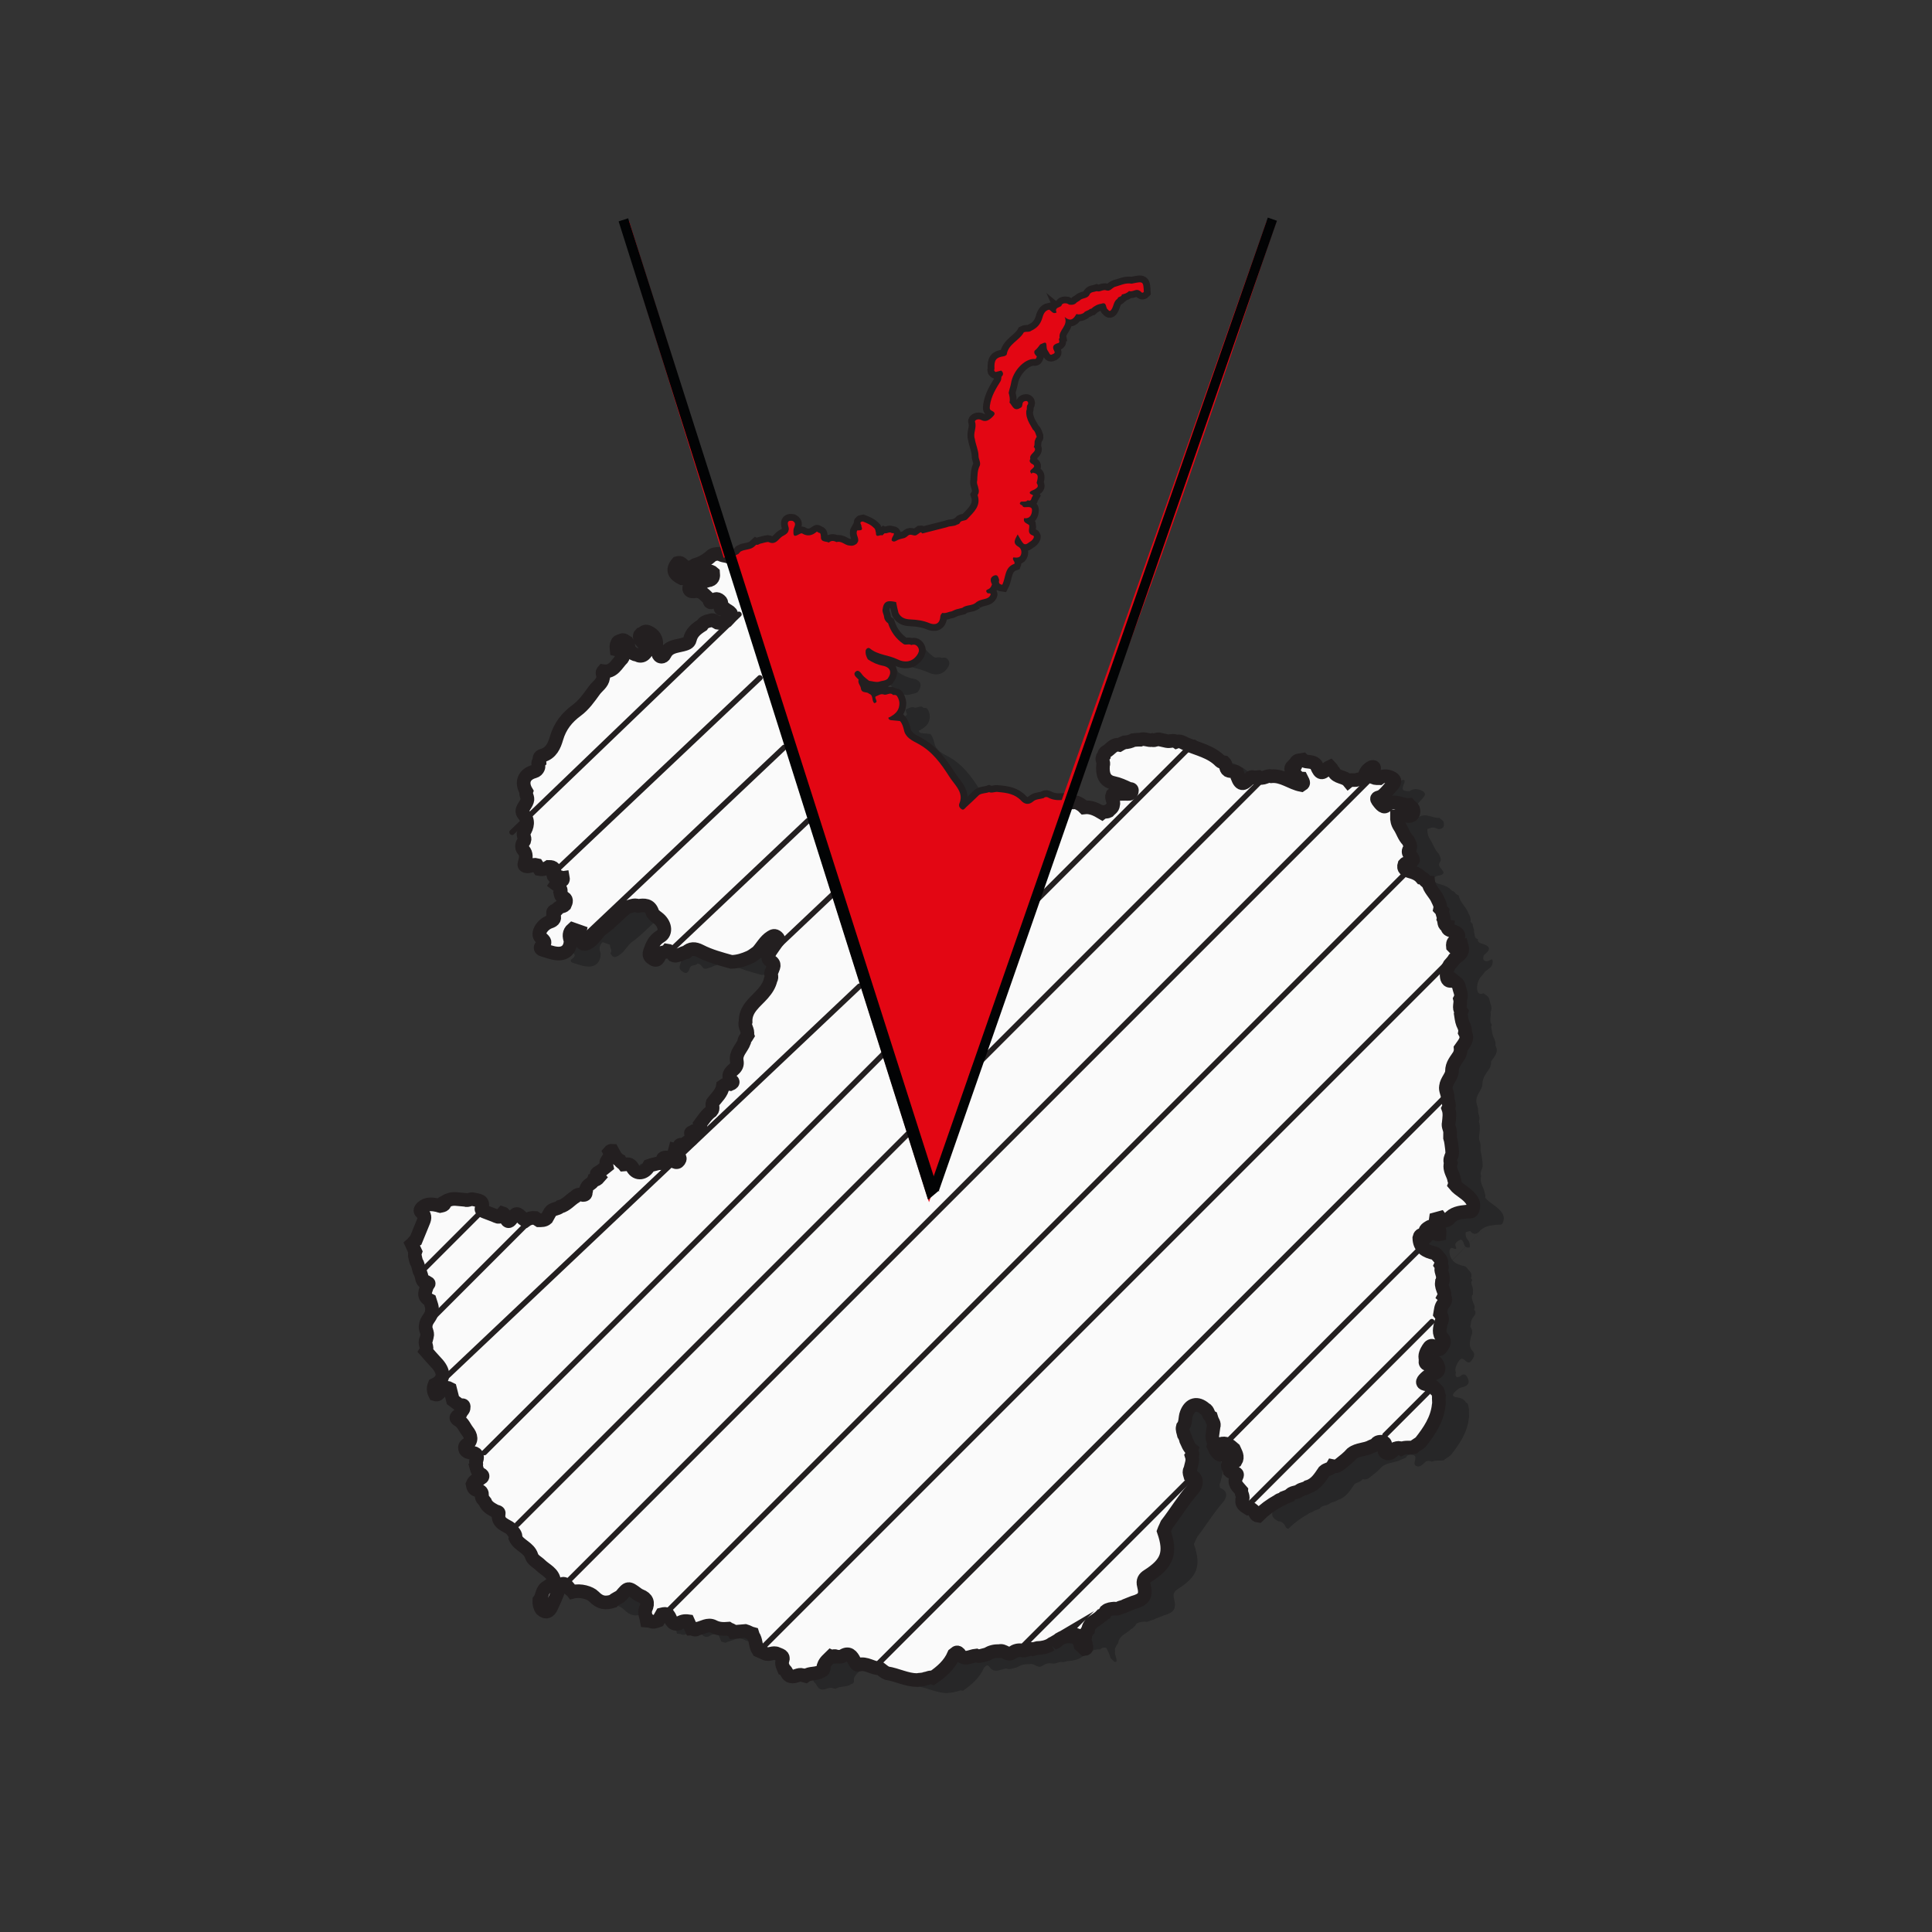 <?xml version="1.0" encoding="utf-8"?>
<!-- Generator: Adobe Illustrator 25.0.0, SVG Export Plug-In . SVG Version: 6.00 Build 0)  -->
<svg version="1.1" id="Capa_1" xmlns="http://www.w3.org/2000/svg" xmlns:xlink="http://www.w3.org/1999/xlink" x="0px" y="0px"
	 viewBox="0 0 425.2 425.2" style="enable-background:new 0 0 425.2 425.2;" xml:space="preserve">
<rect x="0" y="0" width="425.2" height="425.2" fill="#333333" stroke="none"/>
<style type="text/css">
	.st0{opacity:0.24;}
	.st1{fill:#020203;}
	.st2{clip-path:url(#SVGID_2_);fill:#020203;}
	.st3{fill:#FAFAFA;stroke:#231F20;stroke-width:3;stroke-miterlimit:10;}
	.st4{fill:none;stroke:#E30613;stroke-width:2;stroke-miterlimit:10;}
	.st5{fill:#E30613;stroke:#E30613;stroke-width:2;stroke-miterlimit:10;}
	.st6{fill:#231F20;}
	.st7{clip-path:url(#SVGID_4_);fill:#E30613;}
	.st8{fill:#020304;}
</style>
<g>
	<g class="st0">
		<path class="st1" d="M330.66,267.08c-0.95-1.57-2.72-2.15-3.81-3.51c0.19-0.54-0.15-1-0.21-1.5c-0.04-0.16-0.09-0.32-0.16-0.48
			c-0.38-0.89-0.81-1.77-0.49-2.78c-0.28-0.65,0-1.21,0.25-1.78c0.14-0.46,0.03-0.92,0.01-1.38c-0.12-0.8-0.16-1.61-0.41-2.39
			c0.02-0.43-0.03-0.86,0-1.3c-0.03-0.66-0.49-1.26-0.3-1.95c0.1-1.07,0.31-2.15-0.09-3.21c0.44-0.85-0.23-1.63-0.14-2.46
			c0-0.82-0.54-1.54-0.38-2.38c0.13-1.25,1.32-2.28,1.32-3.3c-0.01-1.59,0.92-2.47,1.6-3.58c0.22-0.47,0.36-0.96,0.31-1.49
			c0.73-1.06,1.77-2.03,0.95-3.51c0.14-0.73-0.19-1.34-0.48-1.97c-0.26-0.69-0.32-1.42-0.44-2.14c0.04-0.16,0.08-0.31,0.13-0.46
			c-0.69-0.86-0.05-1.86-0.29-2.77c0.55-1.01-0.14-1.91-0.26-2.86c-0.19-0.66-0.82-0.88-1.26-1.28c-1,0.41-1.38-0.13-1.43-1.01
			c-0.05-0.85,0.19-1.65,0.63-2.37c0.37-0.44,0.79-0.84,1.08-1.35c0.82-0.71,2.06-1.15,1.63-2.76c-0.63,0.16-1.31,0.88-1.96,0.08
			c-0.05-0.47-0.04-0.93,0.41-1.24c1.24-1.01,1.1-1.7-0.64-2.25c-0.63-0.2-1.05-0.29-0.97-1.02c-0.89-0.19-0.62-1.03-0.87-1.57
			c0.14-0.6-0.35-1.11-0.25-1.71c-0.17-0.18-0.33-0.35-0.5-0.53c0.16-0.76-0.22-1.38-0.52-2.02c-0.55-1.36-1.85-2.29-2.09-3.82
			c-0.67-0.06-0.82-0.89-1.47-0.98c-0.7-0.83-1.65-1.18-2.65-1.45c-0.77-0.21-1.46-0.49-1.12-1.52c0.49-0.61,1.53-0.16,1.91-0.98
			c-0.09-0.89-1.67-1.4-0.66-2.57c0.19-0.64-0.19-1.14-0.43-1.67c-0.9-0.88-1.2-2.12-1.88-3.13c-0.46-0.69-0.62-1.47-0.6-2.29
			c0.65-0.11,1.14-0.6,2.01-0.12c0.66,0.36,2.01,0.09,1.56-1.45c-0.2-0.4-0.65-0.55-0.91-0.89c-0.17,0.01-0.35,0.05-0.51,0.03
			c-1.53-0.22-2.99-1.26-4.58,0.23c-0.55,0.51-1.38-0.66-1.8-1.23c-0.52-0.71,0.42-0.64,0.79-0.87c0.96-0.61,1.57-1.58,2.34-2.37
			c0.88-0.9,0.74-1.39-0.31-1.85c-0.86-0.33-1.69-0.39-2.47,0.21c-1.67,0.01-1.86-0.29-1.17-1.86c0.1-0.44,0.1-0.78-0.52-0.58
			c-0.89,0.46-1.45,1.17-1.58,2.18c-0.56,0.5-1.3,0.46-1.96,0.66c-0.51,0.04-1.06-0.13-1.52,0.24c-0.86-1.05-2.6-0.72-3.26-2.07
			c-0.36-0.29-0.44-0.78-0.76-1.09c-0.2,0.1-0.46,0.15-0.6,0.3c-1.23,1.33-1.65,1.27-2.36-0.4c-0.28-0.66-0.87-0.88-1.48-0.97
			c-0.56-0.09-1.14-0.03-1.59-0.46c-0.56,0.12-1.23-0.05-1.59,0.61c-0.03,0.44,0.16,1.08-0.7,0.76c-0.56,0.56-0.26,0.99,0.2,1.4
			c0.59,0.45,0.89,1.29,1.77,1.34c0.53,1.04,0.53,1.05-0.05,1.42c-2.26-0.43-4.14-2.15-6.6-1.92c-0.95-0.29-1.82,0.8-2.79,0.18
			c-0.34,0.03-0.68,0.06-1.01,0.09c-0.4-0.19-0.73-0.11-1,0.24c-0.87,0.78-1.75,1.9-2.54-0.07c0.18-0.46-0.07-0.86-0.19-1.28
			c-0.6-0.43-1.36-0.13-1.98-0.44c-0.64-0.43-0.32-1.31-0.84-1.79c-0.28-0.06-0.66-0.03-0.82-0.2c-2.09-2.18-5.01-2.69-7.62-3.84
			c-0.68-0.3-1.28-0.78-2.08-0.48c-0.67-0.46-1.41,0.01-2.11-0.15c-0.5-0.11-0.99-0.22-1.49-0.33c-0.6-0.27-1.14,0.33-1.74,0.1
			c-0.87,0.17-1.71-0.45-2.58-0.08c-1.66-0.03-3.23,0.29-4.67,1.15c-1.32-0.23-1.9,0.96-2.84,1.47c-0.36,0.2-0.54,0.51-0.55,0.92
			c-0.1,0.12-0.19,0.25-0.29,0.37c-0.22,0.59,0.38,1.14,0.11,1.73c-0.15,1.83,0.22,3.46,2.28,3.88c1.21,0.25,2.26,0.74,3.34,1.25
			c0.32,0.15,0.86-0.06,0.72,0.58c-0.09,0.46-0.39,0.62-0.88,0.59c-0.68-0.05-1.36,0-2.04,0.01c-0.5-0.23-0.96-0.19-1.37,0.19
			c-0.32,0.77,0.44,1.46,0.17,2.23c-0.06,0.67-0.66,0.93-1.03,1.36c-0.44,0.22-0.99,0.04-1.41,0.36c-1.21-0.72-2.44-1.36-3.92-1.18
			c-0.48-0.5-1.07-0.83-1.69-1.1c-0.58-0.09-1.18,0.13-1.76-0.1c-0.39-0.55-0.94-0.46-1.52-0.42c-1.06,0.07-2.11-0.05-3.06-0.6
			c-0.35-0.14-0.65-0.07-0.92,0.18c-0.75,0.21-1.68,0.21-2.21,0.67c-1.04,0.91-1.97,0.68-2.7-0.1c-1.4-1.5-3.17-1.75-5.02-1.91
			c-0.69-0.17-1.38,0.31-2.07,0.02c-0.71,0.28-1.53,0.18-2.19,0.62c-0.95,0.9-1.89,1.82-2.86,2.7c-0.27,0.25-0.54,0.74-1,0.43
			c-0.44-0.3-0.71-0.74-0.45-1.34c0.65-1.51,0.01-2.75-0.86-3.94c-0.46-0.63-0.97-1.24-1.39-1.9c-1.83-2.87-3.77-5.57-6.91-7.25
			c-1.22-0.66-2.74-1.31-3.07-3.01c-0.18-0.7-0.36-1.4-0.86-1.95c-0.67-0.07-1.33-0.13-2-0.2c-0.24-0.03-0.44-0.15-0.53-0.36
			c-0.09-0.21,0.05-0.29,0.25-0.29c1.04-0.6,1.97-1.28,2.11-2.6c0.11-0.76-0.09-1.44-0.5-2.08c-0.24-0.26-0.55-0.24-0.86-0.21
			c-0.65-0.76-1.42,0.2-2.1-0.13c-0.65-0.18-1.15,0.23-1.69,0.44l0.02-0.04c-0.53,0.41,0.79,1.26-0.35,1.53
			c-0.67-0.53-0.12-1.74-1.15-2.07c-0.48-0.54-1.59-0.05-1.79-1.07c-0.03-0.72-0.8-1.25-0.52-2.05c-0.48-0.51-1.38-1.1-0.65-1.76
			c0.61-0.55,1.12,0.26,1.55,0.81c0.38,0.47,0.93,0.82,1.4,1.22c0.72,0.07,1.42,0.35,2.15,0.21c0.64-0.25,1.38-0.17,1.93-0.66
			c1.01-1.39,0.67-2.54-1.1-2.88c-1.23-0.24-2.26-0.73-3.25-1.4c-0.36-0.61-0.58-1.26-0.47-1.98c0.17-0.49,0.62-0.67,0.94-0.4
			c1.75,1.44,4.06,1.41,6,2.36c1.8,0.88,3.33,0.54,4.34-0.88c0.35-0.5,0.58-1.01,0.31-1.59c-0.31-0.65-0.84-0.9-1.56-0.65
			c-0.54-0.37-1.19,0.11-1.72-0.23c-0.82-0.57-1.52-1.24-2.08-2c-2.18-0.05-4.32-0.37-6.21-1.26c-4.78,0.62-9.56,0.84-14.34,0.23
			c-5.12-0.65-6.06-6.93-1.2-8.87c3.12-1.24,6.26-2.46,9.4-3.68c-0.52,0.14-1.04,0.28-1.56,0.41c-5.1,1.28-12.12,3.36-17.27,1.25
			c-2.67-1.09-3.78-3.93-2.9-6.14c-0.07,0.08-0.13,0.15-0.2,0.23c-0.72,0.38-1.42,0.82-2.29,0.61c-0.61-0.25-1.34-0.15-1.88-0.63
			c-0.72,0.03-1.44,0.05-1.99,0.62c-0.99,0.89-2.15,1.49-3.42,1.87c-0.6,0.44-1.28,0.63-2.03,0.55c-0.32-0.29-0.64-0.58-0.96-0.87
			c-0.26-0.22-0.55-0.22-0.86-0.13c-1.42,1.66-0.52,2.62,1.02,3.38c0.99,0.09,1.77-0.56,2.68-0.74c0.44-0.08,0.83-0.25,1.1-0.64
			c0.64-0.09,1.25-0.54,1.92-0.12c0.44-0.14,0.8,0.02,1.12,0.31c0.06,0.65,0.06,1.27-0.7,1.55c-0.8,0.11-1.54,0.61-2.4,0.41
			l0.05,0.01c-0.53-0.12-1.01-0.09-1.35,0.41c-0.27,0.45-1.15,0.59-0.81,1.31c0.21,0.44,0.8,0.39,1.23,0.33
			c1.41-0.19,2.12,0.83,2.99,1.61c0.28,0.25,0.01,1.08,0.81,0.79c0.44-0.7,0.96-0.97,1.68-0.35c0.58,0.47,0.23,0.99,0.07,1.49
			c0.1,0.87,0.91-0.11,1.13,0.43c1.66,0.94,1.67,1.05,0.28,2.54c-0.64,0.28-1.27,0.56-2,0.42c-0.27-0.15-0.54-0.3-0.81-0.45
			c-0.36-0.29-0.69-0.01-1.04,0.03c-0.66,0.1-1.21,0.39-1.58,0.97c-1.22,0.77-2.32,1.61-2.67,3.16c-0.17,0.77-0.91,0.93-1.6,1.12
			c-1.48,0.39-3.12,0.4-3.95,2.17c-0.28,0.6-1.2,0.8-1.47-0.32c-0.14-0.6-0.43-1.13-0.38-1.81c0.11-1.3-0.52-2.26-1.73-2.8
			c-0.52-0.26-0.94-0.13-1.28,0.31c-0.13,0.04-0.27,0.09-0.4,0.13c-0.51,0.48-0.04,0.94,0.03,1.4c0.67,0.91,2.25,1.59,0.75,3.04
			c-0.51,0.45-1.06,0.41-1.63,0.11c-0.57-0.08-1.03-0.35-1.4-0.79c-0.54-0.53-0.36-1.33-0.73-1.93c-0.44-0.22-0.78-0.82-1.39-0.36
			c-0.38,0.07-0.75,0.16-0.83,0.63c-0.25,0.41-0.14,0.86-0.1,1.29c0.49,0.12,0.72,0.55,1.04,0.87c0.23,0.32,0.52,0.63,0.21,1.05
			c-1.24,1.2-1.95,3.19-4.23,2.84c-0.42,0.48,0.21,0.95,0,1.43c-0.17,1.25-1.27,1.87-1.93,2.78c-1.14,1.58-2.32,3.26-3.86,4.39
			c-2.21,1.63-3.7,3.52-4.47,6.15c-0.47,1.62-1.18,3.3-3.11,3.82c-0.71,0.19-0.68,0.67-0.65,1.2c-0.61,0.42-0.01,1.04-0.27,1.52
			c-0.18,0.38-0.43,0.66-0.86,0.78c-2.26,0.6-2.97,2.41-1.75,4.43c-0.23,0.71,0.45,1.34,0.18,2.05c-0.28,0.99-1.61,1.95-0.8,2.92
			c1.21,1.47,0.87,2.68,0.06,4.03c-0.26,0.61,0.33,1.16,0.12,1.76c-0.44,0.68-0.83,1.4-0.18,2.15c0.7,0.8,0.54,1.67,0.32,2.56
			c-0.1,0.38-0.38,0.75,0.21,0.96c0.83,0.22,1.56-0.51,2.39-0.28l0.59,0.91c0.75,0.14,1.42-0.07,2.04-0.49
			c1.15-0.02,1.51,0.49,1.04,1.55c-0.06,0.15-0.05,0.31,0.01,0.46c0.42,0.62,1.28-0.24,1.66,0.49c0.14-0.02,0.27-0.05,0.41-0.07
			c0.19,1.02-0.99,0.43-1.19,1.01c-0.09,0.13-0.17,0.27-0.26,0.4c0.22,0.16,0.4,0.37,0.61,0.54c0.27,0.4,0.52,0.81,0.27,1.32
			c0.09,0.37,0.08,0.8,0.54,0.96c1,0.36,0.76,1.04,0.44,1.73c-0.43,0.43-1.13,0.31-1.56,0.74c-0.11,0.45-0.5,0.49-0.85,0.59
			c-0.23,0.17-0.18,0.42-0.18,0.66c0.59,0.91,0.2,1.42-0.71,1.71c-1.71,0.58-2.93,2.69-1.96,3.5c0.87,0.72,1.23,1.13,0.12,1.88
			c-0.32,0.22-0.21,0.64,0.24,0.77c1.04,0.29,2.06,0.72,3.12,0.82c1.92,0.19,3.04-0.94,3.05-2.85c-0.34-0.92-0.39-1.79,0.44-2.51
			c0.54,0.19,1.07,0.38,1.61,0.57c-0.11,0.64,0.61,1.23,0.1,1.89c0.63,1.18,1.18,0.93,2.18,0.22c1.09-0.78,1.58-2.03,2.62-2.76
			c1.99-1.39,3.57-3.24,5.45-4.75c0.82-0.13,1.59-0.64,2.46-0.28c1.37-0.21,2.61-0.28,3.16,1.46c0.12,0.38,0.65,0.81,1.12,1.15
			c1.67,1.22,2.03,3.27,0.64,4.09c-1.4,0.83-1.86,2.04-2.32,3.37c-0.18,0.53-0.14,1,0.34,1.36c1.27,1.07,1.58,0.05,1.94-0.88
			c0.42-0.48,1.18-0.22,1.59-0.73c0.66,0.08,0.93,0.65,1.32,1.06c0.52,0.25,0.97-0.1,1.45-0.16c0.43-0.22,0.86-0.43,1.34-0.51
			c0.97-0.9,1.92-0.88,3.11-0.27c2.15,1.11,4.51,1.73,6.84,2.38c1.44-0.02,2.77-0.46,4.06-1.04c0.61-0.3,1.13-0.74,1.69-1.12
			c1-1.07,1.67-2.46,2.96-3.27c0.45-0.28,0.81-0.48,1.35-0.01c0.65,0.57,0.1,0.85-0.14,1.21c-0.41,0.62-0.88,1.2-1.28,1.83
			c-0.45,0.7-0.88,1.71-0.09,2.16c1.3,0.74,0.63,1.47,0.35,2.28c-0.44,0.57,0.2,1.28-0.25,1.85c-0.28,1.23-0.89,2.15-1.76,3.15
			c-1.56,1.79-3.87,3.29-3.76,6.16c-0.37,1,0.65,1.83,0.35,2.82c0.03,0.06,0.06,0.13,0.08,0.19c-0.26,0.46-0.74,0.8-0.74,1.4
			c-0.52,1.42-1.95,2.47-1.62,4.25c0.13,0.72-0.08,1.29-0.78,1.87c-0.51,0.42-1.55,1.44-0.29,2.44c0.42,0.34-0.01,0.57-0.34,0.71
			c-0.61-0.11-1.16,0.04-1.65,0.42c-0.21,1.57-1.42,2.54-2.28,3.72c-0.19,0.59,0.27,1.26-0.22,1.81c-1.09,0.76-1.78,1.87-2.55,2.91
			c0.31,1.31-0.05,2-1.53,1.64c-0.23,0.14-0.73,0.14-0.3,0.61c0.66,1.12-0.47,1.21-0.96,1.67c-0.31,0.06-0.2,0.59-0.6,0.55
			c-0.16,0.03-0.32,0.05-0.48,0.08c-0.53-0.17-0.72,0.08-0.71,0.57c0.01,0.7-0.4,0.67-0.89,0.54c-0.09,0.36-0.41,0.77,0.06,1.06
			c0.49,0.31,1.35,0.5,0.81,1.27c-0.59,0.85-1.2,0.01-1.77-0.25c-0.46-0.22-0.87-0.56-1.44-0.4c-0.57,0.16-0.35,0.44-0.15,0.74
			c-0.21,0.74-0.87,0.38-1.32,0.53c-0.63,0.18-1.29,0.29-1.91,0.52c-0.9,1.72-2.72,2.05-3.63,0.45c-0.58-1.02-1.18-0.77-1.92-0.72
			c-0.26-0.34-0.73-0.47-0.91-0.89c-0.88-0.47-1.21-1.36-1.66-2.16c-0.24-0.02-0.44,0.08-0.59,0.26c0.42,0.86-0.28,1.39-0.6,2.03
			c-0.26,0.37-0.12,0.75-0.04,1.13c-0.57,0.44-1.09,0.98-1.72,1.3c-0.96,0.48-0.29,0.78,0.03,1.15c-0.31,0.37-0.71,0.6-1.19,0.67
			c-0.31,0.82-1.48,0.91-1.59,1.9c-0.44,0.33,0.34,1.28-0.68,1.31c-0.64-0.13-1.27-0.21-1.75,0.39c-1.14,0.7-1.98,1.84-3.34,2.2
			c-0.63,0.55-1.63,0.4-2.16,1.14c-0.27,0.48-0.53,0.95-0.8,1.43c-0.5,0.45-1.11,0.41-1.72,0.41c-0.27-0.17-0.54-0.35-0.8-0.52
			c-0.74-0.06-1.42,0.09-2.03,0.53c-0.2-0.09-0.45-0.14-0.6-0.29c-1.46-1.48-1.45-1.49-2.72,0.13c-0.39,0.5-0.71,0.49-1-0.09
			c-0.53-0.28-0.16-1.12-0.83-1.32c-0.36,0.37-0.49,1.09-1.31,0.7c-0.82-0.38-1.69-0.64-2.53-0.99c-0.35-0.15-0.94-0.32-0.79-0.76
			c0.65-1.81-0.72-1.73-1.76-1.99c-0.63-0.24-1.21,0.38-1.85,0.1c-0.66-0.06-1.33-0.12-1.99-0.18c-0.9-0.08-1.71,0.15-2.48,0.61
			c0.07,0.82-0.55,0.81-1.08,0.93c-0.14-0.03-0.27-0.08-0.39-0.15c-1.23-0.25-2.45-0.48-3.52,0.48c-0.29,0.34-0.62,0.67-0.13,1.11
			c0.78,0.51,0.75,1.19,0.43,1.95c-0.57,1.36-1.12,2.73-1.68,4.1c-0.38,0.23-0.56,0.65-0.89,0.93c0.25,0.55,0.5,1.1,0.76,1.64
			c-0.1,0.27-0.13,0.54-0.11,0.83c0.14,0.63,0.22,1.28,0.58,1.84c0.2,0.5,0.28,1.03,0.43,1.54c0.38,0.59,0.48,1.27,0.65,1.92
			c0.2,0.53,0.58,0.76,1.14,0.66c0.36,0.21,0.36,0.21-0.04,0.62c-0.35,1.17-1.17,2.42,0.53,3.26c0.22,0.76,0.63,1.49,0.47,2.33
			c0.01,1.25-1.25,1.97-1.34,3.18c-0.25,0.85,0.53,1.6,0.26,2.45c-0.06,0.22-0.11,0.45-0.17,0.67c-0.53,0.84,0.43,1.72-0.07,2.56
			c0.75,0.85,1.47,1.72,2.26,2.54c1.69,1.76,2.13,3.69-0.36,4.89c-0.3,0.72-0.23,1.42,0.13,2.11c0.55,0.18,0.79-0.15,1.09-0.55
			c0.54-0.71,1.21-1.24,2.19-0.7c0.21,0.84,0.43,1.68,0.64,2.52c0.56,0.42,1.12,0.84,1.68,1.26c0.66-0.37,0.78-0.01,0.67,0.54
			c-0.08,0.39-0.46,0.63-0.59,1.01c-0.2,0.54-1.75,0.87-0.55,1.57c1.05,0.61,1.35,1.63,1.99,2.44c0.75,0.94,1.15,2.14-0.25,3.04
			c-0.38,0.3-0.36,0.67-0.2,1.07c0.31,0.48,0.82,0.61,1.32,0.63c1.18,0.04,1.43,0.66,1.14,1.67c-0.38,0.34,0.14,0.79-0.15,1.14
			c0.2,0.74,0.28,1.51,1.1,1.93c0.62,0.31,0.39,0.68-0.08,0.97c-0.79,0.11-1.44,0.44-1.76,1.23c0.12,0.65,0.3,1.22,1.1,1.33
			c0.52,0.07,0.99,0.28,0.99,0.94c-0.32,0.76,0.33,1.11,0.66,1.59c0.39,1.06,1.31,1.54,2.22,2.04c0.28,0.16,0.87,0.15,0.8,0.52
			c-0.41,2.3,1.67,2.52,2.83,3.51c0.33,0.62,1.02,1.07,0.85,1.92c0.79,1.66,2.96,2.06,3.55,3.96c0.28,0.91,1.29,1.34,1.93,1.98
			c1.09,1.09,2.85,1.71,3.03,3.58c-0.04,0.08-0.1,0.13-0.15,0.19c0.59,0.18,1.09,0.47,1.5,0.84c0.46-0.75,1.04-0.67,1.83,0.34
			c0.17,0.44,0.66,0.57,0.92,0.93c1.73-0.44,3.85,0.22,4.63,1.03c1.42,1.47,2.59,1.52,4.19,1.04c0.5-0.56,1.27-0.72,1.82-1.22
			c1.53-1.85,1.56-1.85,3.5-0.41c0.22,0.17,0.46,0.32,0.72,0.42c1.46,0.57,1.85,1.54,1.17,2.95c-0.33,0.89,0.14,1.7,0.28,2.54
			c0.25,0.02,0.5,0.05,0.75,0.07c0.61,0.36,1.19,0.11,1.77-0.1c0.26-0.45,0.52-0.9,0.77-1.35c0.48-0.12,0.96-0.2,1.41,0.09
			c0.62,0.79,0.64,2.27,2.24,1.94c0.63-0.47,1.34-0.64,2.11-0.52c0.25,0.55,0.49,1.11,0.74,1.66c0.43,0,0.85,0.44,1.28,0.01
			c1.2-0.21,2.36-1.15,3.62-0.49c1.06,0.55,2.12,0.56,3.23,0.47c0.38,0.26,0.92,0.26,1.18,0.72c0.86-0.07,1.72-0.15,2.58-0.22
			c0.54,0.15,1.01,0.49,1.56,0.63c0.04,0.13,0.09,0.26,0.13,0.4c0.71,0.97,0.48,2.26,1.14,3.25c0.51,0.23,1.02,0.45,1.53,0.68
			c0.87,0.43,1.78-0.4,2.66,0.07c0.63,0.29,1.52,0.39,1.15,1.47c-0.3,0.72,0.08,1.32,0.33,1.94c0.68,0.35,0.64,1.4,1.53,1.54
			c0.88,0.24,1.65-0.55,2.53-0.27c0.22,0.06,0.44,0.12,0.66,0.18c1.01-0.75,2.39-0.29,3.4-1.05c0.75-0.14,0.67-0.69,0.62-1.23
			c0.3-0.88,1.03-1.41,1.65-2.03c0.36,0.14,0.76-0.26,1.11,0.08c0.46-0.03,1.02,0.11,1.35-0.12c1.44-0.98,2.09-0.02,2.62,1.03
			c0.23,0.44,0.52,1,0.89,0.88c1.75-0.55,3.12,0.84,4.75,0.78c0.5,0.37,0.94,0.82,1.53,1.06c2.25,0.34,4.31,1.5,6.62,1.52
			c0.61-0.13,1.26-0.06,1.86-0.3c0.54-0.06,1.04-0.45,1.62-0.22c1.94-1.34,3.7-2.85,4.66-5.1c0.34-0.24,0.61-0.78,1.12-0.25
			c1.07,1.72,2.48,0.57,3.77,0.46c0.69,0.3,1.33-0.03,1.98-0.17c0.12-0.03,0.25-0.07,0.37-0.1c0.84-0.51,1.74-0.75,2.72-0.68
			c1.02-0.38,1.83,1.09,2.89,0.34c0.62-0.45,1.3-0.64,2.06-0.51l-0.05-0.01c0.88,0.27,1.66-0.54,2.54-0.26
			c0.32-0.08,0.64-0.16,0.96-0.25c1.07-0.03,2.08-0.24,3.01-0.79l-0.04,0.04c0.33-0.4,0.88-0.38,1.26-0.69
			c0.21-0.18,0.42-0.35,0.63-0.53c0.71-0.45,1.47-0.66,2.31-0.58c0.39-0.42,0.85-0.53,1.39-0.34c0.34,0.73,0.73,1.43,0.91,2.23
			c0.31,0.29,0.62,0.58,0.93,0.87c0.53-0.04,0.39-0.4,0.35-0.71c-0.07-0.59-0.46-1.14-0.27-1.77c-0.03-0.12-0.05-0.25-0.08-0.37
			c0.24-0.45,0.39-0.95,0.76-1.32c0.19-1.76,1.93-2.09,2.9-3.14c0.39-0.04,0.47-0.5,0.81-0.61c0.07-0.15,0.15-0.29,0.22-0.44
			c0.52-0.43,1.16-0.47,1.8-0.53c0.32,0.01,0.64,0.09,0.94-0.05c0.48-0.29,1.07-0.29,1.54-0.59c0.58-0.21,1.13-0.49,1.71-0.69
			c2.37-0.66,2.95-1.48,2.35-3.77c-0.28-1.05,0.11-1.62,0.86-2.09c4.34-2.75,5.18-5.07,3.53-9.85c0.19-0.53,0.48-1.02,0.69-1.55
			c1.94-2.52,3.57-5.25,5.68-7.66c0.81-0.93,1.32-2.44-0.6-3.17c-0.12-0.41-0.23-0.82,0.06-1.21c0.18-0.97,0.66-1.9,0.33-2.92
			c0.4-0.48-0.15-0.96-0.01-1.44c-0.67-0.54-0.88-1.35-1.24-2.07c-0.09-0.42-0.25-0.82-0.48-1.19c-0.12-0.58-0.42-1.14-0.25-1.76
			c0.69-0.86,0.45-1.97,0.82-2.93c0.78-2.08,2.37-2.5,4.06-1.02c0.79,0.33,0.64,1.37,1.34,1.77c0.04,0.13,0.08,0.25,0.12,0.38
			c0.14,0.59,0.71,1.08,0.43,1.77c-0.08,0.59-0.17,1.18-0.25,1.77c-0.24,0.86,0.54,1.61,0.26,2.47c0.26,0.49,0.43,1.07,0.8,1.46
			c0.38,0.4,0.97,0.99,1.36-0.07c-0.19-0.62-1.53-0.75-0.76-1.78c1.31-0.51,2.19,0.27,3.06,1.04c0.37,0.87,1.02,1.7,0.38,2.72
			c-0.42,0.28-1.11-0.36-1.39,0.4c-0.75,0.64,0.06,1.19,0.11,1.78c0.46,0.48,2,0.16,1.52,1.12c-0.82,1.61,0.26,2.26,1.01,3.17
			c-0.04,0.71,0.62,1.35,0.18,2.09c-0.1,1.04,0.71,1.39,1.4,1.82c0.59-0.1,0.91,0.32,1.28,0.65c0.23,0.37,0.29,0.9,0.87,0.97
			c1.3-1.3,2.76-2.39,4.38-3.27c0.34-0.36,0.93-0.28,1.25-0.68c0.42-0.16,0.84-0.32,1.26-0.48c0.48-0.85,1.54-0.56,2.17-1.11
			c0.56-0.4,1.31-0.37,1.85-0.82c1.79-0.53,2.66-2.02,3.62-3.42c0.53-0.5,1.4-0.46,1.81-1.15c0.57,0.12,1.01,0.07,1.55-0.35
			c0.96-0.76,1.93-1.5,2.74-2.42c1.25-0.98,2.93-0.79,4.26-1.55c0.32-0.14,0.65-0.28,0.97-0.41c0.32-0.71,0.95-0.64,1.56-0.62
			c0.83,0.27,0.5,0.89,0.42,1.41c-0.06,0.4-0.2,0.79,0.28,1.04c0.4,0.2,0.79,0.13,1.13-0.1c0.37-0.26,0.68-0.59,1.02-0.89
			c0.43-0.13,0.85-0.22,1.26,0.06c0.86-0.43,1.82-0.12,2.7-0.34c0.45-0.44,1.04-0.68,1.51-1.1c1.91-2.43,3.64-4.95,3.98-8.15
			c0.16-0.65-0.07-1.32,0.06-1.97c-0.23-0.5,0-1.2-0.7-1.48c-0.41-0.76-1.12-1.01-1.92-1.11c-1.18-0.15-1.17-0.58-0.38-1.35
			c0.43-0.42,0.83-0.74,1.42-0.87c1.58-0.35,1.89-1.23,0.99-2.55c-0.5-0.48-0.94-0.31-1.35,0.13c-0.23,0.07-0.46,0.13-0.69,0.2
			c-0.47-0.24-0.38-0.64-0.28-1.04c-0.32-0.92,0.13-1.7,0.57-2.42c0.27-0.45,0.71-0.95,1.39-0.3c0.39,0.37,0.9,0.85,1.45,0.14
			c0.48-0.63,0.92-1.45,0.35-2.05c-1.08-1.13-0.64-2.28-0.38-3.48c0.37-0.69,0.26-1.34-0.21-1.94c0.14-0.77,0.13-1.56,0.72-2.24
			c0.31-0.35,0.7-0.99,0.11-1.54c0.24-0.45,0.16-0.87-0.09-1.29c-0.21-0.58-0.46-1.15-0.38-1.78c0.27-0.23,0.27-0.52,0.21-0.83
			c0.18-0.82-0.41-1.52-0.33-2.32c0.37-0.3,0.05-0.5-0.1-0.72c0.3-0.67,0.08-1.21-0.41-1.69c-0.32-0.32-0.59-0.85-0.96-0.93
			c-1.89-0.39-3.3-1.17-3.36-3.36c0.12-0.52,0.36-0.86,0.96-0.54c0.5,0.23,0.67,0.05,0.44-0.42c-0.4-0.86,0.49-1.19,0.81-1.44
			c0.44-0.33,0.84,0.27,0.98,0.82c0.17,0.66,0.61,0.93,1.28,0.78c0.06-0.62-0.03-1.2-0.46-1.69l0.04,0.04
			c-0.43-0.49-0.57-1.06-0.45-1.7c0.32-0.09,0.64-0.17,0.97-0.26c0.54,0.74,1.16,0.85,1.88,0.26c1.01-1.29,2.49-1.49,3.97-1.63
			c0.51-0.05,1.14,0.17,1.33-0.45C330.99,268.39,331.1,267.8,330.66,267.08z"/>
		<g>
			<path class="st1" d="M247.44,163.36l-5.58,15.95c1.89-5.29,3.77-10.62,5.64-15.95C247.48,163.36,247.46,163.36,247.44,163.36z"/>
		</g>
		<g>
			<path class="st1" d="M152.25,358.84c49.68-49.68,114.42-114.42,164.1-164.1"/>
		</g>
		<g>
			<path class="st1" d="M131.49,351.06c59.4-59.5,118.98-119.08,178.22-178.22"/>
		</g>
		<g>
			<path class="st1" d="M173.94,366.05c46.74-46.74,107.65-107.65,154.39-154.39"/>
		</g>
		<g>
			<path class="st1" d="M120.56,338.35c49.71-49.71,114.48-114.48,164.19-164.19"/>
		</g>
		<g>
			<path class="st1" d="M199.76,369.22c37.8-37.8,87.06-87.06,124.87-124.87"/>
		</g>
		<g>
			<path class="st1" d="M235.1,200.73c11.5-11.5,23-23,34.49-34.49"/>
		</g>
		<g>
			<path class="st1" d="M113.29,322.53c39.16-38.96,77.98-77.78,116.85-116.85"/>
		</g>
		<g>
			<defs>
				<path id="SVGID_1_" d="M211.21,264.28"/>
			</defs>
			<use xlink:href="#SVGID_1_"  style="overflow:visible;fill:#020203;"/>
			<clipPath id="SVGID_2_">
				<use xlink:href="#SVGID_1_"  style="overflow:visible;"/>
			</clipPath>
			<path class="st2" d="M330.66,267.08c-0.95-1.57-2.72-2.15-3.81-3.51c0.19-0.54-0.15-1-0.21-1.5c-0.04-0.16-0.09-0.32-0.16-0.48
				c-0.38-0.89-0.81-1.77-0.49-2.78c-0.28-0.65,0-1.21,0.25-1.78c0.14-0.46,0.03-0.92,0.01-1.38c-0.12-0.8-0.16-1.61-0.41-2.39
				c0.02-0.43-0.03-0.86,0-1.3c-0.03-0.66-0.49-1.26-0.3-1.95c0.1-1.07,0.31-2.15-0.09-3.21c0.44-0.85-0.23-1.63-0.14-2.46
				c0-0.82-0.54-1.54-0.38-2.38c0.13-1.25,1.32-2.28,1.32-3.3c-0.01-1.59,0.92-2.47,1.6-3.58c0.22-0.47,0.36-0.96,0.31-1.49
				c0.73-1.06,1.77-2.03,0.95-3.51c0.14-0.73-0.19-1.34-0.48-1.97c-0.26-0.69-0.32-1.42-0.44-2.14c0.04-0.16,0.08-0.31,0.13-0.46
				c-0.69-0.86-0.05-1.86-0.29-2.77c0.55-1.01-0.14-1.91-0.26-2.86c-0.19-0.66-0.82-0.88-1.26-1.28c-1,0.41-1.38-0.13-1.43-1.01
				c-0.05-0.85,0.19-1.65,0.63-2.37c0.37-0.44,0.79-0.84,1.08-1.35c0.82-0.71,2.06-1.15,1.63-2.76c-0.63,0.16-1.31,0.88-1.96,0.08
				c-0.05-0.47-0.04-0.93,0.41-1.24c1.24-1.01,1.1-1.7-0.64-2.25c-0.63-0.2-1.05-0.29-0.97-1.02c-0.89-0.19-0.62-1.03-0.87-1.57
				c0.14-0.6-0.35-1.11-0.25-1.71c-0.17-0.18-0.33-0.35-0.5-0.53c0.16-0.76-0.22-1.38-0.52-2.02c-0.55-1.36-1.85-2.29-2.09-3.82
				c-0.67-0.06-0.82-0.89-1.47-0.98c-0.7-0.83-1.65-1.18-2.65-1.45c-0.77-0.21-1.46-0.49-1.12-1.52c0.49-0.61,1.53-0.16,1.91-0.98
				c-0.09-0.89-1.67-1.4-0.66-2.57c0.19-0.64-0.19-1.14-0.43-1.67c-0.9-0.88-1.2-2.12-1.88-3.13c-0.46-0.69-0.62-1.47-0.6-2.29
				c0.65-0.11,1.14-0.6,2.01-0.12c0.66,0.36,2.01,0.09,1.56-1.45c-0.2-0.4-0.65-0.55-0.91-0.89c-0.17,0.01-0.35,0.05-0.51,0.03
				c-1.53-0.22-2.99-1.26-4.58,0.23c-0.55,0.51-1.38-0.66-1.8-1.23c-0.52-0.71,0.42-0.64,0.79-0.87c0.96-0.61,1.57-1.58,2.34-2.37
				c0.88-0.9,0.74-1.39-0.31-1.85c-0.86-0.33-1.69-0.39-2.47,0.21c-1.67,0.01-1.86-0.29-1.17-1.86c0.1-0.44,0.1-0.78-0.52-0.58
				c-0.89,0.46-1.45,1.17-1.58,2.18c-0.56,0.5-1.3,0.46-1.96,0.66c-0.51,0.04-1.06-0.13-1.52,0.24c-0.86-1.05-2.6-0.72-3.26-2.07
				c-0.36-0.29-0.44-0.78-0.76-1.09c-0.2,0.1-0.46,0.15-0.6,0.3c-1.23,1.33-1.65,1.27-2.36-0.4c-0.28-0.66-0.87-0.88-1.48-0.97
				c-0.56-0.09-1.14-0.03-1.59-0.46c-0.56,0.12-1.23-0.05-1.59,0.61c-0.03,0.44,0.16,1.08-0.7,0.76c-0.56,0.56-0.26,0.99,0.2,1.4
				c0.59,0.45,0.89,1.29,1.77,1.34c0.53,1.04,0.53,1.05-0.05,1.42c-2.26-0.43-4.14-2.15-6.6-1.92c-0.95-0.29-1.82,0.8-2.79,0.18
				c-0.34,0.03-0.68,0.06-1.01,0.09c-0.4-0.19-0.73-0.11-1,0.24c-0.87,0.78-1.75,1.9-2.54-0.07c0.18-0.46-0.07-0.86-0.19-1.28
				c-0.6-0.43-1.36-0.13-1.98-0.44c-0.64-0.43-0.32-1.31-0.84-1.79c-0.28-0.06-0.66-0.03-0.82-0.2c-2.09-2.18-5.01-2.69-7.62-3.84
				c-0.68-0.3-1.28-0.78-2.08-0.48c-0.67-0.46-1.41,0.01-2.11-0.15c-0.5-0.11-0.99-0.22-1.49-0.33c-0.6-0.27-1.14,0.33-1.74,0.1
				c-0.87,0.17-1.71-0.45-2.58-0.08c-1.66-0.03-3.23,0.29-4.67,1.15c-1.32-0.23-1.9,0.96-2.84,1.47c-0.36,0.2-0.54,0.51-0.55,0.92
				c-0.1,0.12-0.19,0.25-0.29,0.37c-0.22,0.59,0.38,1.14,0.11,1.73c-0.15,1.83,0.22,3.46,2.28,3.88c1.21,0.25,2.26,0.74,3.34,1.25
				c0.32,0.15,0.86-0.06,0.72,0.58c-0.09,0.46-0.39,0.62-0.88,0.59c-0.68-0.05-1.36,0-2.04,0.01c-0.5-0.23-0.96-0.19-1.37,0.19
				c-0.32,0.77,0.44,1.46,0.17,2.23c-0.06,0.67-0.66,0.93-1.03,1.36c-0.44,0.22-0.99,0.04-1.41,0.36c-1.21-0.72-2.44-1.36-3.92-1.18
				c-0.48-0.5-1.07-0.83-1.69-1.1c-0.58-0.09-1.18,0.13-1.76-0.1c-0.39-0.55-0.94-0.46-1.52-0.42c-1.06,0.07-2.11-0.05-3.06-0.6
				c-0.35-0.14-0.65-0.07-0.92,0.18c-0.75,0.21-1.68,0.21-2.21,0.67c-1.04,0.91-1.97,0.68-2.7-0.1c-1.4-1.5-3.17-1.75-5.02-1.91
				c-0.69-0.17-1.38,0.31-2.07,0.02c-0.71,0.28-1.53,0.18-2.19,0.62c-0.95,0.9-1.89,1.82-2.86,2.7c-0.27,0.25-0.54,0.74-1,0.43
				c-0.44-0.3-0.71-0.74-0.45-1.34c0.65-1.51,0.01-2.75-0.86-3.94c-0.46-0.63-0.97-1.24-1.39-1.9c-1.83-2.87-3.77-5.57-6.91-7.25
				c-1.22-0.66-2.74-1.31-3.07-3.01c-0.18-0.7-0.36-1.4-0.86-1.95c-0.67-0.07-1.33-0.13-2-0.2c-0.24-0.03-0.44-0.15-0.53-0.36
				c-0.09-0.21,0.05-0.29,0.25-0.29c1.04-0.6,1.97-1.28,2.11-2.6c0.11-0.76-0.09-1.44-0.5-2.08c-0.24-0.26-0.55-0.24-0.86-0.21
				c-0.65-0.76-1.42,0.2-2.1-0.13c-0.65-0.18-1.15,0.23-1.69,0.44l0.02-0.04c-0.53,0.41,0.79,1.26-0.35,1.53
				c-0.67-0.53-0.12-1.74-1.15-2.07c-0.48-0.54-1.59-0.05-1.79-1.07c-0.03-0.72-0.8-1.25-0.52-2.05c-0.48-0.51-1.38-1.1-0.65-1.76
				c0.61-0.55,1.12,0.26,1.55,0.81c0.38,0.47,0.93,0.82,1.4,1.22c0.72,0.07,1.42,0.35,2.15,0.21c0.64-0.25,1.38-0.17,1.93-0.66
				c1.01-1.39,0.67-2.54-1.1-2.88c-1.23-0.24-2.26-0.73-3.25-1.4c-0.36-0.61-0.58-1.26-0.47-1.98c0.17-0.49,0.62-0.67,0.94-0.4
				c1.75,1.44,4.06,1.41,6,2.36c1.8,0.88,3.33,0.54,4.34-0.88c0.35-0.5,0.58-1.01,0.31-1.59c-0.31-0.65-0.84-0.9-1.56-0.65
				c-0.54-0.37-1.19,0.11-1.72-0.23c-0.82-0.57-1.52-1.24-2.08-2c-2.18-0.05-4.32-0.37-6.21-1.26c-4.78,0.62-9.56,0.84-14.34,0.23
				c-5.12-0.65-6.06-6.93-1.2-8.87c3.12-1.24,6.26-2.46,9.4-3.68c-0.52,0.14-1.04,0.28-1.56,0.41c-5.1,1.28-12.12,3.36-17.27,1.25
				c-2.67-1.09-3.78-3.93-2.9-6.14c-0.07,0.08-0.13,0.15-0.2,0.23c-0.72,0.38-1.42,0.82-2.29,0.61c-0.61-0.25-1.34-0.15-1.88-0.63
				c-0.72,0.03-1.44,0.05-1.99,0.62c-0.99,0.89-2.15,1.49-3.42,1.87c-0.6,0.44-1.28,0.63-2.03,0.55c-0.32-0.29-0.64-0.58-0.96-0.87
				c-0.26-0.22-0.55-0.22-0.86-0.13c-1.42,1.66-0.52,2.62,1.02,3.38c0.99,0.09,1.77-0.56,2.68-0.74c0.44-0.08,0.83-0.25,1.1-0.64
				c0.64-0.09,1.25-0.54,1.92-0.12c0.44-0.14,0.8,0.02,1.12,0.31c0.06,0.65,0.06,1.27-0.7,1.55c-0.8,0.11-1.54,0.61-2.4,0.41
				l0.05,0.01c-0.53-0.12-1.01-0.09-1.35,0.41c-0.27,0.45-1.15,0.59-0.81,1.31c0.21,0.44,0.8,0.39,1.23,0.33
				c1.41-0.19,2.12,0.83,2.99,1.61c0.28,0.25,0.01,1.08,0.81,0.79c0.44-0.7,0.96-0.97,1.68-0.35c0.58,0.47,0.23,0.99,0.07,1.49
				c0.1,0.87,0.91-0.11,1.13,0.43c1.66,0.94,1.67,1.05,0.28,2.54c-0.64,0.28-1.27,0.56-2,0.42c-0.27-0.15-0.54-0.3-0.81-0.45
				c-0.36-0.29-0.69-0.01-1.04,0.03c-0.66,0.1-1.21,0.39-1.58,0.97c-1.22,0.77-2.32,1.61-2.67,3.16c-0.17,0.77-0.91,0.93-1.6,1.12
				c-1.48,0.39-3.12,0.4-3.95,2.17c-0.28,0.6-1.2,0.8-1.47-0.32c-0.14-0.6-0.43-1.13-0.38-1.81c0.11-1.3-0.52-2.26-1.73-2.8
				c-0.52-0.26-0.94-0.13-1.28,0.31c-0.13,0.04-0.27,0.09-0.4,0.13c-0.51,0.48-0.04,0.94,0.03,1.4c0.67,0.91,2.25,1.59,0.75,3.04
				c-0.51,0.45-1.06,0.41-1.63,0.11c-0.57-0.08-1.03-0.35-1.4-0.79c-0.54-0.53-0.36-1.33-0.73-1.93c-0.44-0.22-0.78-0.82-1.39-0.36
				c-0.38,0.07-0.75,0.16-0.83,0.63c-0.25,0.41-0.14,0.86-0.1,1.29c0.49,0.12,0.72,0.55,1.04,0.87c0.23,0.32,0.52,0.63,0.21,1.05
				c-1.24,1.2-1.95,3.19-4.23,2.84c-0.42,0.48,0.21,0.95,0,1.43c-0.17,1.25-1.27,1.87-1.93,2.78c-1.14,1.58-2.32,3.26-3.86,4.39
				c-2.21,1.63-3.7,3.52-4.47,6.15c-0.47,1.62-1.18,3.3-3.11,3.82c-0.71,0.19-0.68,0.67-0.65,1.2c-0.61,0.42-0.01,1.04-0.27,1.52
				c-0.18,0.38-0.43,0.66-0.86,0.78c-2.26,0.6-2.97,2.41-1.75,4.43c-0.23,0.71,0.45,1.34,0.18,2.05c-0.28,0.99-1.61,1.95-0.8,2.92
				c1.21,1.47,0.87,2.68,0.06,4.03c-0.26,0.61,0.33,1.16,0.12,1.76c-0.44,0.68-0.83,1.4-0.18,2.15c0.7,0.8,0.54,1.67,0.32,2.56
				c-0.1,0.38-0.38,0.75,0.21,0.96c0.83,0.22,1.56-0.51,2.39-0.28l0.59,0.91c0.75,0.14,1.42-0.07,2.04-0.49
				c1.15-0.02,1.51,0.49,1.04,1.55c-0.06,0.15-0.05,0.31,0.01,0.46c0.42,0.62,1.28-0.24,1.66,0.49c0.14-0.02,0.27-0.05,0.41-0.07
				c0.19,1.02-0.99,0.43-1.19,1.01c-0.09,0.13-0.17,0.27-0.26,0.4c0.22,0.16,0.4,0.37,0.61,0.54c0.27,0.4,0.52,0.81,0.27,1.32
				c0.09,0.37,0.08,0.8,0.54,0.96c1,0.36,0.76,1.04,0.44,1.73c-0.43,0.43-1.13,0.31-1.56,0.74c-0.11,0.45-0.5,0.49-0.85,0.59
				c-0.23,0.17-0.18,0.42-0.18,0.66c0.59,0.91,0.2,1.42-0.71,1.71c-1.71,0.58-2.93,2.69-1.96,3.5c0.87,0.72,1.23,1.13,0.12,1.88
				c-0.32,0.22-0.21,0.64,0.24,0.77c1.04,0.29,2.06,0.72,3.12,0.82c1.92,0.19,3.04-0.94,3.05-2.85c-0.34-0.92-0.39-1.79,0.44-2.51
				c0.54,0.19,1.07,0.38,1.61,0.57c-0.11,0.64,0.61,1.23,0.1,1.89c0.63,1.18,1.18,0.93,2.18,0.22c1.09-0.78,1.58-2.03,2.62-2.76
				c1.99-1.39,3.57-3.24,5.45-4.75c0.82-0.13,1.59-0.64,2.46-0.28c1.37-0.21,2.61-0.28,3.16,1.46c0.12,0.38,0.65,0.81,1.12,1.15
				c1.67,1.22,2.03,3.27,0.64,4.09c-1.4,0.83-1.86,2.04-2.32,3.37c-0.18,0.53-0.14,1,0.34,1.36c1.27,1.07,1.58,0.05,1.94-0.88
				c0.42-0.48,1.18-0.22,1.59-0.73c0.66,0.08,0.93,0.65,1.32,1.06c0.52,0.25,0.97-0.1,1.45-0.16c0.43-0.22,0.86-0.43,1.34-0.51
				c0.97-0.9,1.92-0.88,3.11-0.27c2.15,1.11,4.51,1.73,6.84,2.38c1.44-0.02,2.77-0.46,4.06-1.04c0.61-0.3,1.13-0.74,1.69-1.12
				c1-1.07,1.67-2.46,2.96-3.27c0.45-0.28,0.81-0.48,1.35-0.01c0.65,0.57,0.1,0.85-0.14,1.21c-0.41,0.62-0.88,1.2-1.28,1.83
				c-0.45,0.7-0.88,1.71-0.09,2.16c1.3,0.74,0.63,1.47,0.35,2.28c-0.44,0.57,0.2,1.28-0.25,1.85c-0.28,1.23-0.89,2.15-1.76,3.15
				c-1.56,1.79-3.87,3.29-3.76,6.16c-0.37,1,0.65,1.83,0.35,2.82c0.03,0.06,0.06,0.13,0.08,0.19c-0.26,0.46-0.74,0.8-0.74,1.4
				c-0.52,1.42-1.95,2.47-1.62,4.25c0.13,0.72-0.08,1.29-0.78,1.87c-0.51,0.42-1.55,1.44-0.29,2.44c0.42,0.34-0.01,0.57-0.34,0.71
				c-0.61-0.11-1.16,0.04-1.65,0.42c-0.21,1.57-1.42,2.54-2.28,3.72c-0.19,0.59,0.27,1.26-0.22,1.81c-1.09,0.76-1.78,1.87-2.55,2.91
				c0.31,1.31-0.05,2-1.53,1.64c-0.23,0.14-0.73,0.14-0.3,0.61c0.66,1.12-0.47,1.21-0.96,1.67c-0.31,0.06-0.2,0.59-0.6,0.55
				c-0.16,0.03-0.32,0.05-0.48,0.08c-0.53-0.17-0.72,0.08-0.71,0.57c0.01,0.7-0.4,0.67-0.89,0.54c-0.09,0.36-0.41,0.77,0.06,1.06
				c0.49,0.31,1.35,0.5,0.81,1.27c-0.59,0.85-1.2,0.01-1.77-0.25c-0.46-0.22-0.87-0.56-1.44-0.4c-0.57,0.16-0.35,0.44-0.15,0.74
				c-0.21,0.74-0.87,0.38-1.32,0.53c-0.63,0.18-1.29,0.29-1.91,0.52c-0.9,1.72-2.72,2.05-3.63,0.45c-0.58-1.02-1.18-0.77-1.92-0.72
				c-0.26-0.34-0.73-0.47-0.91-0.89c-0.88-0.47-1.21-1.36-1.66-2.16c-0.24-0.02-0.44,0.08-0.59,0.26c0.42,0.86-0.28,1.39-0.6,2.03
				c-0.26,0.37-0.12,0.75-0.04,1.13c-0.57,0.44-1.09,0.98-1.72,1.3c-0.96,0.48-0.29,0.78,0.03,1.15c-0.31,0.37-0.71,0.6-1.19,0.67
				c-0.31,0.82-1.48,0.91-1.59,1.9c-0.44,0.33,0.34,1.28-0.68,1.31c-0.64-0.13-1.27-0.21-1.75,0.39c-1.14,0.7-1.98,1.84-3.34,2.2
				c-0.63,0.55-1.63,0.4-2.16,1.14c-0.27,0.48-0.53,0.95-0.8,1.43c-0.5,0.45-1.11,0.41-1.72,0.41c-0.27-0.17-0.54-0.35-0.8-0.52
				c-0.74-0.06-1.42,0.09-2.03,0.53c-0.2-0.09-0.45-0.14-0.6-0.29c-1.46-1.48-1.45-1.49-2.72,0.13c-0.39,0.5-0.71,0.49-1-0.09
				c-0.53-0.28-0.16-1.12-0.83-1.32c-0.36,0.37-0.49,1.09-1.31,0.7c-0.82-0.38-1.69-0.64-2.53-0.99c-0.35-0.15-0.94-0.32-0.79-0.76
				c0.65-1.81-0.72-1.73-1.76-1.99c-0.63-0.24-1.21,0.38-1.85,0.1c-0.66-0.06-1.33-0.12-1.99-0.18c-0.9-0.08-1.71,0.15-2.48,0.61
				c0.07,0.82-0.55,0.81-1.08,0.93c-0.14-0.03-0.27-0.08-0.39-0.15c-1.23-0.25-2.45-0.48-3.52,0.48c-0.29,0.34-0.62,0.67-0.13,1.11
				c0.78,0.51,0.75,1.19,0.43,1.95c-0.57,1.36-1.12,2.73-1.68,4.1c-0.38,0.23-0.56,0.65-0.89,0.93c0.25,0.55,0.5,1.1,0.76,1.64
				c-0.1,0.27-0.13,0.54-0.11,0.83c0.14,0.63,0.22,1.28,0.58,1.84c0.2,0.5,0.28,1.03,0.43,1.54c0.38,0.59,0.48,1.27,0.65,1.92
				c0.2,0.53,0.58,0.76,1.14,0.66c0.36,0.21,0.36,0.21-0.04,0.62c-0.35,1.17-1.17,2.42,0.53,3.26c0.22,0.76,0.63,1.49,0.47,2.33
				c0.01,1.25-1.25,1.97-1.34,3.18c-0.25,0.85,0.53,1.6,0.26,2.45c-0.06,0.22-0.11,0.45-0.17,0.67c-0.53,0.84,0.43,1.72-0.07,2.56
				c0.75,0.85,1.47,1.72,2.26,2.54c1.69,1.76,2.13,3.69-0.36,4.89c-0.3,0.72-0.23,1.42,0.13,2.11c0.55,0.18,0.79-0.15,1.09-0.55
				c0.54-0.71,1.21-1.24,2.19-0.7c0.21,0.84,0.43,1.68,0.64,2.52c0.56,0.42,1.12,0.84,1.68,1.26c0.66-0.37,0.78-0.01,0.67,0.54
				c-0.08,0.39-0.46,0.63-0.59,1.01c-0.2,0.54-1.75,0.87-0.55,1.57c1.05,0.61,1.35,1.63,1.99,2.44c0.75,0.94,1.15,2.14-0.25,3.04
				c-0.38,0.3-0.36,0.67-0.2,1.07c0.31,0.48,0.82,0.61,1.32,0.63c1.18,0.04,1.43,0.66,1.14,1.67c-0.38,0.34,0.14,0.79-0.15,1.14
				c0.2,0.74,0.28,1.51,1.1,1.93c0.62,0.31,0.39,0.68-0.08,0.97c-0.79,0.11-1.44,0.44-1.76,1.23c0.12,0.65,0.3,1.22,1.1,1.33
				c0.52,0.07,0.99,0.28,0.99,0.94c-0.32,0.76,0.33,1.11,0.66,1.59c0.39,1.06,1.31,1.54,2.22,2.04c0.28,0.16,0.87,0.15,0.8,0.52
				c-0.41,2.3,1.67,2.52,2.83,3.51c0.33,0.62,1.02,1.07,0.85,1.92c0.79,1.66,2.96,2.06,3.55,3.96c0.28,0.91,1.29,1.34,1.93,1.98
				c1.09,1.09,2.85,1.71,3.03,3.58c-0.04,0.08-0.1,0.13-0.15,0.19c0.59,0.18,1.09,0.47,1.5,0.84c0.46-0.75,1.04-0.67,1.83,0.34
				c0.17,0.44,0.66,0.57,0.92,0.93c1.73-0.44,3.85,0.22,4.63,1.03c1.42,1.47,2.59,1.52,4.19,1.04c0.5-0.56,1.27-0.72,1.82-1.22
				c1.53-1.85,1.56-1.85,3.5-0.41c0.22,0.17,0.46,0.32,0.72,0.42c1.46,0.57,1.85,1.54,1.17,2.95c-0.33,0.89,0.14,1.7,0.28,2.54
				c0.25,0.02,0.5,0.05,0.75,0.07c0.61,0.36,1.19,0.11,1.77-0.1c0.26-0.45,0.52-0.9,0.77-1.35c0.48-0.12,0.96-0.2,1.41,0.09
				c0.62,0.79,0.64,2.27,2.24,1.94c0.63-0.47,1.34-0.64,2.11-0.52c0.25,0.55,0.49,1.11,0.74,1.66c0.43,0,0.85,0.44,1.28,0.01
				c1.2-0.21,2.36-1.15,3.62-0.49c1.06,0.55,2.12,0.56,3.23,0.47c0.38,0.26,0.92,0.26,1.18,0.72c0.86-0.07,1.72-0.15,2.58-0.22
				c0.54,0.15,1.01,0.49,1.56,0.63c0.04,0.13,0.09,0.26,0.13,0.4c0.71,0.97,0.48,2.26,1.14,3.25c0.51,0.23,1.02,0.45,1.53,0.68
				c0.87,0.43,1.78-0.4,2.66,0.07c0.63,0.29,1.52,0.39,1.15,1.47c-0.3,0.72,0.08,1.32,0.33,1.94c0.68,0.35,0.64,1.4,1.53,1.54
				c0.88,0.24,1.65-0.55,2.53-0.27c0.22,0.06,0.44,0.12,0.66,0.18c1.01-0.75,2.39-0.29,3.4-1.05c0.75-0.14,0.67-0.69,0.62-1.23
				c0.3-0.88,1.03-1.41,1.65-2.03c0.36,0.14,0.76-0.26,1.11,0.08c0.46-0.03,1.02,0.11,1.35-0.12c1.44-0.98,2.09-0.02,2.62,1.03
				c0.23,0.44,0.52,1,0.89,0.88c1.75-0.55,3.12,0.84,4.75,0.78c0.5,0.37,0.94,0.82,1.53,1.06c2.25,0.34,4.31,1.5,6.62,1.52
				c0.61-0.13,1.26-0.06,1.86-0.3c0.54-0.06,1.04-0.45,1.62-0.22c1.94-1.34,3.7-2.85,4.66-5.1c0.34-0.24,0.61-0.78,1.12-0.25
				c1.07,1.72,2.48,0.57,3.77,0.46c0.69,0.3,1.33-0.03,1.98-0.17c0.12-0.03,0.25-0.07,0.37-0.1c0.84-0.51,1.74-0.75,2.72-0.68
				c1.02-0.38,1.83,1.09,2.89,0.34c0.62-0.45,1.3-0.64,2.06-0.51l-0.05-0.01c0.88,0.27,1.66-0.54,2.54-0.26
				c0.32-0.08,0.64-0.16,0.96-0.25c1.07-0.03,2.08-0.24,3.01-0.79l-0.04,0.04c0.33-0.4,0.88-0.38,1.26-0.69
				c0.21-0.18,0.42-0.35,0.63-0.53c0.71-0.45,1.47-0.66,2.31-0.58c0.39-0.42,0.85-0.53,1.39-0.34c0.34,0.73,0.73,1.43,0.91,2.23
				c0.31,0.29,0.62,0.58,0.93,0.87c0.53-0.04,0.39-0.4,0.35-0.71c-0.07-0.59-0.46-1.14-0.27-1.77c-0.03-0.12-0.05-0.25-0.08-0.37
				c0.24-0.45,0.39-0.95,0.76-1.32c0.19-1.76,1.93-2.09,2.9-3.14c0.39-0.04,0.47-0.5,0.81-0.61c0.07-0.15,0.15-0.29,0.22-0.44
				c0.52-0.43,1.16-0.47,1.8-0.53c0.32,0.01,0.64,0.09,0.94-0.05c0.48-0.29,1.07-0.29,1.54-0.59c0.58-0.21,1.13-0.49,1.71-0.69
				c2.37-0.66,2.95-1.48,2.35-3.77c-0.28-1.05,0.11-1.62,0.86-2.09c4.34-2.75,5.18-5.07,3.53-9.85c0.19-0.53,0.48-1.02,0.69-1.55
				c1.94-2.52,3.57-5.25,5.68-7.66c0.81-0.93,1.32-2.44-0.6-3.17c-0.12-0.41-0.23-0.82,0.06-1.21c0.18-0.97,0.66-1.9,0.33-2.92
				c0.4-0.48-0.15-0.96-0.01-1.44c-0.67-0.54-0.88-1.35-1.24-2.07c-0.09-0.42-0.25-0.82-0.48-1.19c-0.12-0.58-0.42-1.14-0.25-1.76
				c0.69-0.86,0.45-1.97,0.82-2.93c0.78-2.08,2.37-2.5,4.06-1.02c0.79,0.33,0.64,1.37,1.34,1.77c0.04,0.13,0.08,0.25,0.12,0.38
				c0.14,0.59,0.71,1.08,0.43,1.77c-0.08,0.59-0.17,1.18-0.25,1.77c-0.24,0.86,0.54,1.61,0.26,2.47c0.26,0.49,0.43,1.07,0.8,1.46
				c0.38,0.4,0.97,0.99,1.36-0.07c-0.19-0.62-1.53-0.75-0.76-1.78c1.31-0.51,2.19,0.27,3.06,1.04c0.37,0.87,1.02,1.7,0.38,2.72
				c-0.42,0.28-1.11-0.36-1.39,0.4c-0.75,0.64,0.06,1.19,0.11,1.78c0.46,0.48,2,0.16,1.52,1.12c-0.82,1.61,0.26,2.26,1.01,3.17
				c-0.04,0.71,0.62,1.35,0.18,2.09c-0.1,1.04,0.71,1.39,1.4,1.82c0.59-0.1,0.91,0.32,1.28,0.65c0.23,0.37,0.29,0.9,0.87,0.97
				c1.3-1.3,2.76-2.39,4.38-3.27c0.34-0.36,0.93-0.28,1.25-0.68c0.42-0.16,0.84-0.32,1.26-0.48c0.48-0.85,1.54-0.56,2.17-1.11
				c0.56-0.4,1.31-0.37,1.85-0.82c1.79-0.53,2.66-2.02,3.62-3.42c0.53-0.5,1.4-0.46,1.81-1.15c0.57,0.12,1.01,0.07,1.55-0.35
				c0.96-0.76,1.93-1.5,2.74-2.42c1.25-0.98,2.93-0.79,4.26-1.55c0.32-0.14,0.65-0.28,0.97-0.41c0.32-0.71,0.95-0.64,1.56-0.62
				c0.83,0.27,0.5,0.89,0.42,1.41c-0.06,0.4-0.2,0.79,0.28,1.04c0.4,0.2,0.79,0.13,1.13-0.1c0.37-0.26,0.68-0.59,1.02-0.89
				c0.43-0.13,0.85-0.22,1.26,0.06c0.86-0.43,1.82-0.12,2.7-0.34c0.45-0.44,1.04-0.68,1.51-1.1c1.91-2.43,3.64-4.95,3.98-8.15
				c0.16-0.65-0.07-1.32,0.06-1.97c-0.23-0.5,0-1.2-0.7-1.48c-0.41-0.76-1.12-1.01-1.92-1.11c-1.18-0.15-1.17-0.58-0.38-1.35
				c0.43-0.42,0.83-0.74,1.42-0.87c1.58-0.35,1.89-1.23,0.99-2.55c-0.5-0.48-0.94-0.31-1.35,0.13c-0.23,0.07-0.46,0.13-0.69,0.2
				c-0.47-0.24-0.38-0.64-0.28-1.04c-0.32-0.92,0.13-1.7,0.57-2.42c0.27-0.45,0.71-0.95,1.39-0.3c0.39,0.37,0.9,0.85,1.45,0.14
				c0.48-0.63,0.92-1.45,0.35-2.05c-1.08-1.13-0.64-2.28-0.38-3.48c0.37-0.69,0.26-1.34-0.21-1.94c0.14-0.77,0.13-1.56,0.72-2.24
				c0.31-0.35,0.7-0.99,0.11-1.54c0.24-0.45,0.16-0.87-0.09-1.29c-0.21-0.58-0.46-1.15-0.38-1.78c0.27-0.23,0.27-0.52,0.21-0.83
				c0.18-0.82-0.41-1.52-0.33-2.32c0.37-0.3,0.05-0.5-0.1-0.72c0.3-0.67,0.08-1.21-0.41-1.69c-0.32-0.32-0.59-0.85-0.96-0.93
				c-1.89-0.39-3.3-1.17-3.36-3.36c0.12-0.52,0.36-0.86,0.96-0.54c0.5,0.23,0.67,0.05,0.44-0.42c-0.4-0.86,0.49-1.19,0.81-1.44
				c0.44-0.33,0.84,0.27,0.98,0.82c0.17,0.66,0.61,0.93,1.28,0.78c0.06-0.62-0.03-1.2-0.46-1.69l0.04,0.04
				c-0.43-0.49-0.57-1.06-0.45-1.7c0.32-0.09,0.64-0.17,0.97-0.26c0.54,0.74,1.16,0.85,1.88,0.26c1.01-1.29,2.49-1.49,3.97-1.63
				c0.51-0.05,1.14,0.17,1.33-0.45C330.99,268.39,331.1,267.8,330.66,267.08z"/>
		</g>
		<g>
			<path class="st1" d="M275.52,321.45c16.86-17.12,34.01-34.27,51.07-51.07"/>
		</g>
		<g>
			<path class="st1" d="M229.97,367c12.69-12.69,25.38-25.38,38.07-38.07"/>
		</g>
		<g>
			<path class="st1" d="M280.52,335.03c12.51-12.51,28.81-28.81,41.32-41.32"/>
		</g>
		<g>
			<path class="st1" d="M311.51,318.69c3.06-3.06,7.04-7.04,10.1-10.1"/>
		</g>
		<g>
			<path class="st1" d="M102.07,308.59c28.4-26.85,65.4-61.84,93.79-88.69"/>
		</g>
		<g>
			<path class="st1" d="M102.01,292.83c6.65-6.65,15.31-15.31,21.96-21.96"/>
		</g>
		<g>
			<path class="st1" d="M99.65,282.51c4.13-4.13,9.51-9.51,13.64-13.64"/>
		</g>
		<g>
			<path class="st1" d="M169.76,230.87c6.65-6.65,15.78-15.78,22.43-22.43"/>
		</g>
		<g>
			<path class="st1" d="M168.41,215.5c6.17-5.83,14.2-13.43,20.37-19.26"/>
		</g>
		<g>
			<path class="st1" d="M159.58,210.36c7.68-7.26,17.68-16.72,25.36-23.98"/>
		</g>
		<g>
			<path class="st1" d="M133.46,207.99c16.31-15.42,33.61-31.78,44.16-41.76"/>
		</g>
		<g>
			<path class="st1" d="M130.17,196.24c13.37-12.64,30.79-29.12,44.16-41.76"/>
		</g>
		<g>
			<path class="st1" d="M122.09,188.21c14.43-13.87,33.24-31.95,47.68-45.82"/>
		</g>
		<g>
			<path class="st1" d="M122.53,173.73c8.47-8.14,19.51-18.75,27.99-26.89"/>
		</g>
	</g>
	<path class="st3" d="M323.96,264.23c-0.95-1.57-2.72-2.15-3.81-3.51c0.19-0.54-0.15-1-0.21-1.5c-0.04-0.16-0.09-0.32-0.16-0.48
		c-0.38-0.89-0.81-1.77-0.49-2.78c-0.28-0.65,0-1.21,0.25-1.78c0.14-0.46,0.03-0.92,0.01-1.38c-0.12-0.8-0.16-1.61-0.41-2.39
		c0.02-0.43-0.03-0.86,0-1.3c-0.03-0.66-0.49-1.26-0.3-1.95c0.1-1.07,0.31-2.15-0.09-3.21c0.44-0.85-0.23-1.63-0.14-2.46
		c0-0.82-0.54-1.54-0.38-2.38c0.13-1.25,1.32-2.28,1.32-3.3c-0.01-1.59,0.92-2.47,1.6-3.58c0.22-0.47,0.36-0.96,0.31-1.49
		c0.73-1.06,1.77-2.03,0.95-3.51c0.14-0.73-0.19-1.34-0.48-1.97c-0.26-0.69-0.32-1.42-0.44-2.14c0.04-0.16,0.08-0.31,0.13-0.46
		c-0.69-0.86-0.05-1.86-0.29-2.77c0.55-1.01-0.14-1.91-0.26-2.86c-0.19-0.66-0.82-0.88-1.26-1.28c-1,0.41-1.38-0.13-1.43-1.01
		c-0.05-0.85,0.19-1.65,0.63-2.37c0.37-0.44,0.79-0.84,1.08-1.35c0.82-0.71,2.06-1.15,1.63-2.76c-0.63,0.16-1.31,0.88-1.96,0.08
		c-0.05-0.47-0.04-0.93,0.41-1.24c1.24-1.01,1.1-1.7-0.64-2.25c-0.63-0.2-1.05-0.29-0.97-1.02c-0.89-0.19-0.62-1.03-0.87-1.57
		c0.14-0.6-0.35-1.11-0.25-1.71c-0.17-0.18-0.33-0.35-0.5-0.53c0.16-0.76-0.22-1.38-0.52-2.02c-0.55-1.36-1.85-2.29-2.09-3.82
		c-0.67-0.06-0.82-0.89-1.47-0.98c-0.7-0.83-1.65-1.18-2.65-1.45c-0.77-0.21-1.46-0.49-1.12-1.52c0.49-0.61,1.53-0.16,1.91-0.98
		c-0.09-0.89-1.67-1.4-0.66-2.57c0.19-0.64-0.19-1.14-0.43-1.67c-0.9-0.88-1.2-2.12-1.88-3.13c-0.46-0.69-0.62-1.47-0.6-2.29
		c0.65-0.11,1.14-0.6,2.01-0.12c0.66,0.36,2.01,0.09,1.56-1.45c-0.2-0.4-0.65-0.55-0.91-0.89c-0.17,0.01-0.35,0.05-0.51,0.03
		c-1.53-0.22-2.99-1.26-4.58,0.23c-0.55,0.51-1.38-0.66-1.8-1.23c-0.52-0.71,0.42-0.64,0.79-0.87c0.96-0.61,1.57-1.58,2.34-2.37
		c0.88-0.9,0.74-1.39-0.31-1.85c-0.86-0.33-1.69-0.39-2.47,0.21c-1.67,0.01-1.86-0.29-1.17-1.86c0.1-0.44,0.1-0.78-0.52-0.58
		c-0.89,0.46-1.45,1.17-1.58,2.18c-0.56,0.5-1.3,0.46-1.96,0.66c-0.51,0.04-1.06-0.13-1.52,0.24c-0.86-1.05-2.6-0.72-3.26-2.07
		c-0.36-0.29-0.44-0.78-0.76-1.09c-0.2,0.1-0.46,0.15-0.6,0.3c-1.23,1.33-1.65,1.27-2.36-0.4c-0.28-0.67-0.87-0.88-1.48-0.97
		c-0.56-0.09-1.14-0.03-1.59-0.46c-0.56,0.12-1.23-0.05-1.59,0.61c-0.03,0.44,0.16,1.08-0.7,0.76c-0.56,0.56-0.26,0.99,0.2,1.4
		c0.59,0.45,0.89,1.29,1.77,1.34c0.53,1.04,0.53,1.05-0.05,1.42c-2.26-0.43-4.14-2.15-6.6-1.92c-0.95-0.29-1.82,0.8-2.79,0.18
		c-0.34,0.03-0.68,0.06-1.01,0.09c-0.4-0.19-0.73-0.11-1,0.24c-0.87,0.78-1.75,1.9-2.54-0.07c0.18-0.46-0.07-0.86-0.19-1.28
		c-0.6-0.43-1.36-0.13-1.98-0.44c-0.64-0.43-0.32-1.31-0.84-1.79c-0.28-0.06-0.66-0.03-0.82-0.2c-2.09-2.18-5.01-2.69-7.62-3.84
		c-0.68-0.3-1.28-0.78-2.08-0.48c-0.67-0.46-1.41,0.01-2.11-0.15c-0.5-0.11-0.99-0.22-1.49-0.33c-0.6-0.27-1.14,0.33-1.74,0.1
		c-0.87,0.17-1.71-0.45-2.58-0.08c-0.54-0.01-1.06,0.03-1.58,0.1c-0.55,0.29-1.21,0.47-1.97,0.5c-0.38,0.15-0.75,0.33-1.11,0.55
		c-1.32-0.23-1.9,0.96-2.84,1.47c-0.36,0.2-0.54,0.51-0.55,0.92c-0.1,0.12-0.19,0.25-0.29,0.37c-0.22,0.59,0.38,1.14,0.11,1.73
		c-0.15,1.83,0.22,3.46,2.28,3.88c1.21,0.25,2.26,0.74,3.34,1.25c0.32,0.15,0.86-0.06,0.72,0.58c-0.09,0.46-0.39,0.62-0.88,0.59
		c-0.68-0.05-1.36,0-2.04,0.01c-0.5-0.23-0.96-0.19-1.37,0.19c-0.32,0.77,0.44,1.46,0.17,2.23c-0.06,0.67-0.66,0.93-1.03,1.36
		c-0.44,0.22-0.99,0.04-1.41,0.36c-1.21-0.72-2.44-1.36-3.92-1.18c-0.48-0.5-1.07-0.83-1.69-1.1c-0.58-0.09-1.18,0.13-1.76-0.1
		c-0.39-0.55-0.94-0.46-1.52-0.42c-1.06,0.07-2.11-0.05-3.06-0.6c-0.35-0.14-0.65-0.07-0.92,0.18c-0.75,0.21-1.68,0.21-2.21,0.67
		c-1.04,0.91-1.97,0.68-2.7-0.1c-1.4-1.5-3.17-1.75-5.02-1.91c-0.69-0.17-1.38,0.31-2.07,0.02c-0.71,0.28-1.53,0.18-2.19,0.62
		c-0.95,0.9-1.89,1.82-2.86,2.7c-0.27,0.25-0.54,0.74-1,0.43c-0.44-0.3-0.71-0.74-0.45-1.34c0.65-1.51,0.01-2.75-0.86-3.94
		c-0.46-0.63-0.97-1.24-1.39-1.9c-1.83-2.87-3.77-5.57-6.91-7.25c-1.22-0.66-2.74-1.31-3.07-3.01c-0.18-0.7-0.36-1.4-0.86-1.95
		c-0.67-0.07-1.33-0.13-2-0.2c-0.24-0.03-0.44-0.15-0.53-0.36c-0.09-0.21,0.05-0.29,0.25-0.29c1.04-0.6,1.97-1.28,2.11-2.6
		c0.11-0.76-0.09-1.44-0.5-2.08c-0.24-0.26-0.55-0.24-0.86-0.21c-0.65-0.76-1.42,0.2-2.1-0.13c-0.65-0.18-1.15,0.23-1.69,0.44
		l0.02-0.04c-0.53,0.41,0.79,1.26-0.35,1.53c-0.67-0.53-0.12-1.74-1.15-2.07c-0.48-0.54-1.59-0.05-1.79-1.07
		c-0.03-0.72-0.8-1.25-0.52-2.05c-0.48-0.51-1.38-1.1-0.65-1.76c0.61-0.55,1.12,0.26,1.55,0.81c0.38,0.47,0.93,0.82,1.4,1.22
		c0.72,0.07,1.42,0.35,2.15,0.21c0.64-0.25,1.38-0.17,1.93-0.66c1.01-1.39,0.67-2.54-1.1-2.88c-1.23-0.24-2.26-0.73-3.25-1.4
		c-0.36-0.61-0.58-1.26-0.47-1.98c0.17-0.49,0.62-0.67,0.94-0.4c1.75,1.44,4.06,1.41,6,2.36c1.8,0.88,3.33,0.54,4.34-0.88
		c0.35-0.5,0.58-1.01,0.31-1.59c-0.31-0.65-0.84-0.9-1.56-0.65c-0.54-0.37-1.19,0.11-1.72-0.23c-1.65-1.14-2.77-2.67-3.39-4.57
		c-0.48-0.33-0.8-0.76-0.87-1.36c-0.07-0.63-0.5-1.21-0.3-1.88c0.27-1.95,1.59-1.71,2.94-1.42c0.15,0.8,0.32,1.6,0.53,2.39
		c0.55,1.09,1.47,1.38,2.65,1.43c1.39,0.06,2.78,0.24,4.12,0.8c1.21,0.5,2.28,0.27,2.42-1.36c0.03-0.37,0.19-0.65,0.46-0.88
		c0.74,0.18,1.37-0.26,2.07-0.35c0.46-0.21,0.91-0.45,1.42-0.53c0.3-0.08,0.6-0.16,0.9-0.23c0.86-0.7,2.09-0.41,2.95-1.11
		l-0.04,0.04c0.45-0.46,1.04-0.64,1.64-0.79c0.56-0.13,1.14-0.24,1.5-0.73c0.47-0.65-0.03-0.62-0.46-0.61
		c-0.36-0.31-0.53-0.65,0.04-0.87c0.54-0.21,0.75-0.62,0.9-1.11c-0.39-0.74-0.47-1.5,0.4-1.9c0.89-0.4,1.01,0.39,1.19,0.98
		c-0.19,0.61,0.05,0.94,0.67,1.02c0.82-1.58,0.44-3.85,2.68-4.61c0.21-0.52-0.59-0.87-0.24-1.41c0.69,0.07,1.47,0.18,1.71-0.68
		c0.16-0.6,0.03-1.3-0.59-1.66c-1.44-0.83-0.67-1.71-0.17-2.72c0.4,0.67,0.68,1.23,1.04,1.74c0.65,0.93,1.21,0.11,1.74-0.17
		c0.52-0.27,1.1-1.14,0.61-1.31c-1.43-0.49-0.71-1.49-0.85-2.29c-0.47-0.44-1.43-0.53-1.11-1.55c1.35,0.22,1.71-0.93,1.73-1.72
		c0.02-1-1.05-0.65-1.72-0.69c-0.1-0.01-0.2-0.08-0.3-0.13c0.03-0.43-1.14-0.37-0.43-1.07c0.5-0.12,1.08,0.15,1.5-0.33
		c0.53,0.23,0.78-0.01,0.87-0.52c0.1-0.18,0.2-0.35,0.3-0.53c-0.16-0.31-0.74-0.19-0.72-0.69c0.34-0.48,1-0.47,1.4-0.87
		c0.56-0.35,0.38-0.77,0.11-1.19c0.2-0.96,0.75-2.07-0.92-2.27c-0.07,0.15-0.15,0.31-0.33,0.11c-0.03-0.04-0.03-0.11-0.06-0.15
		c-0.6-0.71,1.87-1.17,0.16-1.97c-0.33-0.27-0.52-0.58-0.23-1c-0.18-0.64,0.24-1,0.63-1.4c0.35-0.36,0.64-0.79,0.11-1.26
		c0.35-0.47,0.04-1.08,0.33-1.56c0.05-0.13,0.09-0.25,0.14-0.38c0.13-0.08,0.19-0.2,0.17-0.36c-0.22-0.53-0.3-1.13-0.81-1.5
		c-0.27-0.48-0.55-0.96-0.82-1.44c-0.44-0.85-0.73-1.74-0.64-2.71c0.25-0.44-0.05-1.03,0.36-1.43c0.07-0.15,0.08-0.31,0.02-0.47
		c-0.22-0.35-0.53-0.29-0.84-0.16c-0.64,0.26-0.15,1.21-0.86,1.43c-1.43,0.9-1.72-0.52-2.38-1.18c0.17-0.73,0-1.43-0.18-2.12
		c0.11-0.72,0.4-1.39,0.52-2.12c0.44-2.78,2.98-5.38,5.07-5.36c0.47,0.12,0.5-0.25,0.61-0.54c-0.33-0.36-0.72-0.69-0.5-1.26
		c0.51-0.38,0.87-0.89,1.24-1.39c1.3-0.6,1.35-0.61,1.42,0.65c0.03,0.45,0.23,0.73,0.45,1.04c0.18,0.32,0.28,0.78,0.82,0.48
		c0.32-0.13,0.66-0.28,0.41-0.71c-0.64-1.11-0.02-1.53,0.94-1.78c0.45-0.29-0.19-0.81,0.24-1.1c-0.34-1.72,1.98-2.67,1.1-4.62
		c1.41,1.17,2.01,0.33,2.58-0.64c0.57,0.15,1.1,0.06,1.61-0.24c0.33-0.49,0.98-0.47,1.36-0.87c0.11-0.02,0.21-0.05,0.32-0.07
		c0.63-0.58,1.36-0.98,2.22-1.1c1.26-0.47,0.86,0.9,1.39,1.25c0.27,0.25,0.43,0.63,0.84,0.01c0.5-0.76,0.46-1.82,1.33-2.36
		c0.07-0.55,0.93-0.31,0.94-0.93c0.59-0.11,1.15-0.3,1.58-0.76c0.73,0.27,1.38-0.45,2.11-0.18c0.14,0.08,0.28,0.16,0.43,0.24
		c0.2,0.26,0.4,0.47,0.72,0.14c-0.12-2.35-0.12-2.35-2.53-1.85c-0.05,0.01-0.11,0.02-0.17,0.03c-1.32-0.25-2.47,0.39-3.68,0.7
		c-0.64,0.26-1.06,1.09-1.93,0.77l0.05,0.01c-0.73-0.28-1.37,0.44-2.1,0.17c-0.6,0.22-1.4,0.09-1.67,0.91
		c-0.51,0.77-1.57,0.54-2.14,1.19c-0.19,0.12-0.39,0.23-0.58,0.35c-0.43,0.54-1.02,0.6-1.64,0.53l-0.06-0.03
		c-0.15-0.08-0.3-0.17-0.46-0.24c-0.52-0.06-1.04-0.13-1.26,0.54c-0.47,0.39-1.52,0.37-1.03,1.44c-0.79,0.45-1.12-0.33-1.64-0.62
		c-1.03,0.2-1.31,1.16-1.52,1.88c-0.4,1.36-1.2,2.2-2.42,2.76c-0.48,0.4-1.12,0.09-1.64,0.36c-0.99,1.82-3.4,2.53-3.76,4.86
		c-0.03,0.17-0.44,0.38-0.69,0.41c-1.66,0.23-2.11,0.82-2,2.77c-0.14,0.31-0.06,0.54,0.26,0.68c0.41-0.11,0.82-0.21,1.23-0.32
		c0.46,0.43,0.57,0.88,0.05,1.35c-0.06,0.33-0.03,0.71-0.2,0.98c-1.03,1.67-2.05,3.27-2.34,5.35c-0.1,0.76-0.03,0.97,0.42,1.18
		c0.96,0.44,0.6,0.9,0.1,1.38c-0.69,0.66-1.45,1.18-2.44,0.64c-0.66-0.36-1.5,0.04-1.37,0.4c0.45,1.3-0.48,2.5-0.04,3.73
		c0.18,1.27,0.79,2.45,0.82,3.76c-0.02,0.72,0.52,1.37,0.29,2.13c-0.55,1.04-0.52,2.18-0.58,3.31c-0.19,0.64,0.2,1.19,0.27,1.78
		c0.16,0.51,0.11,0.98-0.18,1.43c0.78,2.38-0.85,3.74-2.22,5.2c-0.4,0.54-1.2,0.26-1.62,0.76c-0.09,0.34-0.36,0.45-0.67,0.52
		c-0.68,0.45-1.53,0.25-2.25,0.58c-1.8,0.46-3.61,0.92-5.41,1.38c-0.12-0.12-0.22-0.28-0.42-0.25c-0.26,0.19-0.53,0.37-0.79,0.56
		c-0.61,0.42-1.29-0.34-1.89,0.12c-0.34,0.31-0.69,0.59-1.17,0.65c-0.37,0.1-0.75,0.17-1.1,0.33c-0.44,0.21-0.85,0.61-1.36,0.16
		c-0.09-0.48,0.21-0.83,0.4-1.22c0.19-0.39,0-0.49-0.36-0.42c-0.53-0.43-1.06,0.17-1.59,0.01c-0.18,0.17-0.37,0.33-0.55,0.5
		c-0.39-0.35-1.42,0.74-1.38-0.61c-0.13-0.36-0.08-0.79-0.43-1.05c-0.69-0.72-1.58-1.09-2.49-1.43c-0.99,0.14-0.15,0.74-0.28,1.09
		c0.45,1.03-0.34,0.83-0.87,0.88l-0.03-0.01c-0.5,0.87,0.47,1.65,0.14,2.51c-0.09,0.14-0.17,0.27-0.26,0.41
		c-0.48,0.41-1.03,0.55-1.65,0.42c-0.98-0.06-1.7-1.09-2.79-0.76c-0.59-0.28-1.17-0.41-1.7,0.11c-0.65-0.35-1.83-0.01-1.75-1.33
		c-0.09-0.32,0.06-0.78-0.49-0.84c-0.14-0.08-0.38-0.27-0.42-0.23c-1,0.87-2.03,1.11-3.23,0.39c-0.16-0.1-0.55,0.1-0.79,0.24
		c-1.26,0.75-1.11-0.15-1.12-0.92c-0.02-0.69,0.92-1.48-0.18-2.08c-0.79-0.14-1.22,0.07-1,0.98c0.09,0.37,0.27,0.75,0.09,1.15
		c-0.01,0.09-0.04,0.17-0.08,0.25c-0.28,0.55-0.83,0.75-1.31,1.04c-0.83,0.58-1.34,1.78-2.68,1.36c-0.15-0.08-0.3-0.12-0.47-0.14
		c-0.49,0.05-0.96,0.2-1.43,0.32c-0.39,0.01-0.68,0.44-1.11,0.27c-0.18,0.17-0.37,0.33-0.55,0.5c-0.86,0.68-2.03,0.49-2.94,1.03
		c-0.14,0.16-0.28,0.32-0.42,0.49c-0.72,0.38-1.42,0.82-2.29,0.61c-0.61-0.25-1.34-0.15-1.88-0.63c-0.72,0.03-1.44,0.05-1.99,0.62
		c-0.99,0.89-2.15,1.49-3.42,1.87c-0.6,0.44-1.28,0.63-2.03,0.55c-0.32-0.29-0.64-0.58-0.96-0.87c-0.26-0.22-0.55-0.22-0.86-0.13
		c-1.42,1.66-0.52,2.62,1.02,3.38c0.99,0.09,1.77-0.56,2.68-0.74c0.44-0.08,0.83-0.25,1.1-0.64c0.64-0.09,1.25-0.54,1.92-0.12
		c0.44-0.14,0.8,0.02,1.12,0.31c0.06,0.65,0.06,1.27-0.7,1.55c-0.8,0.11-1.54,0.61-2.4,0.41l0.05,0.01
		c-0.53-0.12-1.01-0.09-1.35,0.41c-0.27,0.45-1.15,0.59-0.81,1.31c0.21,0.44,0.8,0.39,1.23,0.33c1.41-0.19,2.12,0.83,2.99,1.61
		c0.28,0.25,0.01,1.08,0.81,0.79c0.44-0.7,0.96-0.97,1.68-0.35c0.58,0.47,0.23,0.99,0.07,1.49c0.1,0.87,0.91-0.11,1.13,0.43
		c1.66,0.94,1.67,1.05,0.28,2.54c-0.64,0.28-1.27,0.56-2,0.42c-0.27-0.15-0.54-0.3-0.81-0.45c-0.36-0.29-0.69-0.01-1.04,0.03
		c-0.66,0.1-1.21,0.39-1.58,0.97c-1.22,0.77-2.32,1.61-2.67,3.16c-0.17,0.77-0.91,0.93-1.6,1.12c-1.48,0.39-3.12,0.4-3.95,2.17
		c-0.28,0.6-1.2,0.8-1.47-0.32c-0.14-0.6-0.43-1.13-0.38-1.81c0.11-1.3-0.52-2.26-1.73-2.8c-0.52-0.26-0.94-0.13-1.28,0.31
		c-0.13,0.04-0.27,0.09-0.4,0.13c-0.51,0.48-0.04,0.94,0.03,1.4c0.67,0.91,2.25,1.59,0.75,3.04c-0.51,0.45-1.06,0.41-1.63,0.11
		c-0.57-0.08-1.03-0.35-1.4-0.79c-0.54-0.53-0.36-1.33-0.73-1.93c-0.44-0.22-0.78-0.82-1.39-0.36c-0.38,0.07-0.75,0.16-0.83,0.63
		c-0.25,0.41-0.14,0.86-0.1,1.29c0.49,0.12,0.72,0.55,1.04,0.87c0.23,0.32,0.52,0.63,0.21,1.05c-1.24,1.2-1.95,3.19-4.23,2.84
		c-0.42,0.48,0.21,0.95,0,1.43c-0.17,1.25-1.27,1.87-1.93,2.78c-1.14,1.58-2.32,3.26-3.86,4.39c-2.21,1.63-3.7,3.52-4.47,6.15
		c-0.47,1.62-1.18,3.3-3.11,3.82c-0.71,0.19-0.68,0.67-0.65,1.2c-0.61,0.42-0.01,1.04-0.27,1.52c-0.18,0.38-0.43,0.66-0.86,0.78
		c-2.26,0.6-2.97,2.41-1.75,4.43c-0.23,0.71,0.45,1.34,0.18,2.05c-0.28,0.99-1.61,1.95-0.8,2.92c1.21,1.47,0.87,2.68,0.06,4.03
		c-0.26,0.61,0.33,1.16,0.12,1.76c-0.44,0.68-0.83,1.4-0.18,2.15c0.7,0.8,0.54,1.67,0.32,2.56c-0.1,0.38-0.38,0.75,0.21,0.96
		c0.83,0.22,1.56-0.51,2.39-0.28l0.59,0.91c0.75,0.14,1.42-0.07,2.04-0.49c1.15-0.02,1.51,0.49,1.04,1.55
		c-0.06,0.15-0.05,0.31,0.01,0.46c0.42,0.62,1.28-0.24,1.66,0.49c0.14-0.02,0.27-0.05,0.41-0.07c0.19,1.02-0.99,0.43-1.19,1.01
		c-0.09,0.13-0.17,0.27-0.26,0.4c0.22,0.16,0.4,0.37,0.61,0.54c0.27,0.4,0.52,0.81,0.27,1.32c0.09,0.37,0.08,0.8,0.54,0.96
		c1,0.36,0.76,1.04,0.44,1.73c-0.43,0.43-1.13,0.31-1.56,0.74c-0.11,0.45-0.5,0.49-0.85,0.59c-0.23,0.17-0.18,0.42-0.18,0.66
		c0.59,0.91,0.2,1.42-0.71,1.71c-1.71,0.58-2.93,2.69-1.96,3.5c0.87,0.72,1.23,1.13,0.12,1.88c-0.32,0.22-0.21,0.64,0.24,0.77
		c1.04,0.29,2.06,0.72,3.12,0.82c1.92,0.19,3.04-0.94,3.05-2.85c-0.34-0.92-0.39-1.79,0.44-2.51c0.54,0.19,1.07,0.38,1.61,0.57
		c-0.11,0.64,0.61,1.23,0.1,1.89c0.63,1.18,1.18,0.93,2.18,0.22c1.09-0.78,1.58-2.03,2.62-2.76c1.99-1.39,3.57-3.24,5.45-4.75
		c0.82-0.13,1.59-0.64,2.46-0.28c1.37-0.21,2.61-0.28,3.16,1.46c0.12,0.38,0.65,0.81,1.12,1.15c1.67,1.22,2.03,3.27,0.64,4.09
		c-1.4,0.83-1.86,2.04-2.32,3.37c-0.18,0.53-0.14,1,0.34,1.36c1.27,1.07,1.58,0.05,1.94-0.88c0.42-0.48,1.18-0.22,1.59-0.73
		c0.66,0.08,0.93,0.65,1.32,1.06c0.52,0.25,0.97-0.1,1.45-0.16c0.43-0.22,0.86-0.43,1.34-0.51c0.97-0.9,1.92-0.88,3.11-0.27
		c2.15,1.11,4.51,1.73,6.84,2.38c1.44-0.02,2.77-0.46,4.06-1.04c0.61-0.3,1.13-0.74,1.69-1.12c1-1.07,1.67-2.46,2.96-3.27
		c0.45-0.28,0.81-0.48,1.35-0.01c0.65,0.57,0.1,0.85-0.14,1.21c-0.41,0.62-0.88,1.2-1.28,1.83c-0.45,0.7-0.88,1.71-0.09,2.16
		c1.3,0.74,0.63,1.47,0.35,2.28c-0.44,0.57,0.2,1.28-0.25,1.85c-0.28,1.23-0.89,2.15-1.76,3.15c-1.56,1.79-3.87,3.29-3.76,6.16
		c-0.37,1,0.65,1.83,0.35,2.82c0.03,0.06,0.06,0.13,0.08,0.19c-0.26,0.46-0.74,0.8-0.74,1.4c-0.52,1.42-1.95,2.47-1.62,4.25
		c0.13,0.72-0.08,1.29-0.78,1.87c-0.51,0.42-1.55,1.44-0.29,2.44c0.42,0.34-0.01,0.57-0.34,0.71c-0.61-0.11-1.16,0.04-1.65,0.42
		c-0.21,1.57-1.42,2.54-2.28,3.72c-0.19,0.59,0.27,1.26-0.22,1.81c-1.09,0.76-1.78,1.87-2.55,2.91c0.31,1.31-0.05,2-1.53,1.64
		c-0.23,0.14-0.73,0.14-0.3,0.61c0.66,1.12-0.47,1.21-0.96,1.67c-0.31,0.06-0.2,0.59-0.6,0.55c-0.16,0.03-0.32,0.05-0.48,0.08
		c-0.53-0.17-0.72,0.08-0.71,0.57c0.01,0.7-0.4,0.67-0.89,0.54c-0.09,0.36-0.41,0.77,0.06,1.06c0.49,0.31,1.35,0.5,0.81,1.27
		c-0.59,0.85-1.2,0.01-1.77-0.25c-0.46-0.22-0.87-0.56-1.44-0.4c-0.57,0.16-0.35,0.44-0.15,0.74c-0.21,0.74-0.87,0.38-1.32,0.53
		c-0.63,0.18-1.29,0.29-1.91,0.52c-0.9,1.72-2.72,2.05-3.63,0.45c-0.58-1.02-1.18-0.77-1.92-0.72c-0.26-0.34-0.73-0.47-0.91-0.89
		c-0.88-0.47-1.21-1.36-1.66-2.16c-0.24-0.02-0.44,0.08-0.59,0.26c0.42,0.86-0.28,1.39-0.6,2.03c-0.26,0.37-0.12,0.75-0.04,1.13
		c-0.57,0.44-1.09,0.98-1.72,1.3c-0.96,0.48-0.29,0.78,0.03,1.15c-0.31,0.37-0.71,0.6-1.19,0.67c-0.31,0.82-1.48,0.91-1.59,1.9
		c-0.44,0.33,0.34,1.28-0.68,1.31c-0.64-0.13-1.27-0.21-1.75,0.39c-1.14,0.7-1.98,1.84-3.34,2.2c-0.63,0.55-1.63,0.4-2.16,1.14
		c-0.27,0.48-0.53,0.95-0.8,1.43c-0.5,0.45-1.11,0.41-1.72,0.41c-0.27-0.17-0.54-0.35-0.8-0.52c-0.74-0.06-1.42,0.09-2.03,0.53
		c-0.2-0.09-0.45-0.14-0.6-0.29c-1.46-1.48-1.45-1.49-2.72,0.13c-0.39,0.5-0.71,0.49-1-0.09c-0.53-0.28-0.16-1.12-0.83-1.32
		c-0.36,0.37-0.49,1.09-1.31,0.7c-0.82-0.38-1.69-0.64-2.53-0.99c-0.35-0.15-0.94-0.32-0.79-0.76c0.65-1.81-0.72-1.73-1.76-1.99
		c-0.63-0.24-1.21,0.38-1.85,0.1c-0.66-0.06-1.33-0.12-1.99-0.18c-0.9-0.08-1.71,0.15-2.48,0.61c0.07,0.82-0.55,0.81-1.08,0.93
		c-0.14-0.03-0.27-0.08-0.39-0.15c-1.23-0.25-2.45-0.48-3.52,0.48c-0.29,0.34-0.62,0.67-0.13,1.11c0.78,0.51,0.75,1.19,0.43,1.95
		c-0.57,1.36-1.12,2.73-1.68,4.1c-0.38,0.23-0.56,0.65-0.89,0.93c0.25,0.55,0.5,1.1,0.76,1.64c-0.1,0.27-0.13,0.54-0.11,0.83
		c0.14,0.63,0.22,1.28,0.58,1.84c0.2,0.5,0.28,1.03,0.43,1.54c0.38,0.59,0.48,1.27,0.65,1.92c0.2,0.53,0.58,0.76,1.14,0.66
		c0.36,0.21,0.36,0.21-0.04,0.62c-0.35,1.17-1.17,2.42,0.53,3.26c0.22,0.76,0.63,1.49,0.47,2.33c0.01,1.25-1.25,1.97-1.34,3.18
		c-0.25,0.85,0.53,1.6,0.26,2.45c-0.06,0.22-0.11,0.45-0.17,0.67c-0.53,0.84,0.43,1.72-0.07,2.56c0.75,0.85,1.47,1.72,2.26,2.54
		c1.69,1.76,2.13,3.69-0.36,4.89c-0.3,0.72-0.23,1.42,0.13,2.11c0.55,0.18,0.79-0.15,1.09-0.55c0.54-0.71,1.21-1.24,2.19-0.7
		c0.21,0.84,0.43,1.68,0.64,2.52c0.56,0.42,1.12,0.84,1.68,1.26c0.66-0.37,0.78-0.01,0.67,0.54c-0.08,0.39-0.46,0.63-0.59,1.01
		c-0.2,0.54-1.75,0.87-0.55,1.57c1.05,0.61,1.35,1.63,1.99,2.44c0.75,0.94,1.15,2.14-0.25,3.04c-0.38,0.3-0.36,0.67-0.2,1.07
		c0.31,0.48,0.82,0.61,1.32,0.63c1.18,0.04,1.43,0.66,1.14,1.67c-0.38,0.34,0.14,0.79-0.15,1.14c0.2,0.74,0.28,1.51,1.1,1.93
		c0.62,0.31,0.39,0.68-0.08,0.97c-0.79,0.11-1.44,0.44-1.76,1.23c0.12,0.65,0.3,1.22,1.1,1.33c0.52,0.07,0.99,0.28,0.99,0.94
		c-0.32,0.76,0.33,1.11,0.66,1.59c0.39,1.06,1.31,1.54,2.22,2.04c0.28,0.16,0.87,0.15,0.8,0.52c-0.41,2.3,1.67,2.52,2.83,3.51
		c0.33,0.62,1.02,1.07,0.85,1.92c0.79,1.66,2.96,2.06,3.55,3.96c0.28,0.91,1.29,1.34,1.93,1.98c1.09,1.09,2.85,1.71,3.03,3.58
		c-0.32,0.62-1.02,0.76-1.47,1.22c-1.3,0.57-1.06,2.07-1.8,2.98c-0.04,0.73,0.1,1.41,0.53,2.01c1.01,0.9,1.68,0.4,2.14-0.58
		c0.58-1.25,1.16-2.52,1.6-3.82c0.52-1.53,1.17-1.7,2.18-0.43c0.17,0.44,0.66,0.57,0.92,0.93c1.73-0.44,3.85,0.22,4.63,1.03
		c1.42,1.47,2.59,1.52,4.19,1.04c0.5-0.56,1.27-0.72,1.82-1.22c1.53-1.85,1.56-1.85,3.5-0.41c0.22,0.17,0.46,0.32,0.72,0.42
		c1.46,0.57,1.85,1.54,1.17,2.95c-0.33,0.89,0.14,1.7,0.28,2.54c0.25,0.02,0.5,0.05,0.75,0.07c0.61,0.36,1.19,0.11,1.77-0.1
		c0.26-0.45,0.52-0.9,0.77-1.35c0.48-0.12,0.96-0.2,1.41,0.09c0.62,0.79,0.64,2.27,2.24,1.94c0.63-0.47,1.34-0.64,2.11-0.53
		c0.25,0.55,0.49,1.11,0.74,1.66c0.43,0,0.85,0.44,1.28,0.01c1.2-0.21,2.36-1.15,3.62-0.49c1.06,0.55,2.12,0.56,3.23,0.47
		c0.38,0.26,0.92,0.26,1.18,0.72c0.86-0.07,1.72-0.15,2.58-0.22c0.54,0.15,1.01,0.49,1.56,0.63c0.04,0.13,0.09,0.26,0.13,0.4
		c0.71,0.97,0.48,2.26,1.14,3.25c0.51,0.23,1.02,0.45,1.53,0.68c0.87,0.43,1.78-0.4,2.66,0.07c0.63,0.29,1.52,0.39,1.15,1.47
		c-0.3,0.72,0.08,1.32,0.33,1.94c0.68,0.35,0.64,1.4,1.53,1.54c0.88,0.24,1.65-0.55,2.53-0.27c0.22,0.06,0.44,0.12,0.66,0.18
		c1.01-0.75,2.39-0.29,3.4-1.05c0.75-0.14,0.67-0.69,0.62-1.23c0.3-0.88,1.03-1.41,1.65-2.03c0.36,0.14,0.76-0.26,1.11,0.08
		c0.46-0.03,1.02,0.11,1.35-0.12c1.44-0.98,2.09-0.02,2.62,1.03c0.23,0.44,0.52,1,0.89,0.88c1.75-0.55,3.12,0.84,4.75,0.78
		c0.5,0.37,0.94,0.82,1.53,1.06c2.25,0.34,4.31,1.5,6.62,1.52c0.61-0.13,1.26-0.06,1.86-0.3c0.54-0.06,1.04-0.45,1.62-0.22
		c1.94-1.34,3.7-2.85,4.66-5.1c0.34-0.24,0.61-0.78,1.12-0.25c1.07,1.72,2.48,0.57,3.77,0.46c0.69,0.3,1.33-0.03,1.98-0.17
		c0.12-0.03,0.25-0.07,0.37-0.1c0.84-0.51,1.74-0.75,2.72-0.68c1.02-0.38,1.83,1.09,2.89,0.34c0.62-0.45,1.3-0.64,2.06-0.51
		l-0.05-0.01c0.88,0.27,1.66-0.54,2.54-0.26c0.32-0.08,0.64-0.16,0.96-0.25c1.07-0.03,2.08-0.24,3.01-0.79l-0.04,0.04
		c0.33-0.4,0.88-0.38,1.26-0.69c0.21-0.18,0.42-0.35,0.63-0.53c0.71-0.45,1.47-0.66,2.31-0.58c0.39-0.42,0.85-0.53,1.39-0.34
		c0.34,0.73,0.73,1.43,0.91,2.23c0.31,0.29,0.62,0.58,0.93,0.87c0.53-0.04,0.39-0.4,0.35-0.71c-0.07-0.59-0.46-1.14-0.27-1.77
		c-0.03-0.12-0.05-0.25-0.08-0.37c0.24-0.45,0.39-0.95,0.76-1.32c0.19-1.76,1.93-2.09,2.9-3.14c0.39-0.04,0.47-0.5,0.81-0.61
		c0.07-0.15,0.15-0.29,0.22-0.44c0.52-0.43,1.16-0.47,1.8-0.53c0.32,0.01,0.64,0.09,0.94-0.05c0.48-0.29,1.07-0.29,1.54-0.59
		c0.58-0.21,1.13-0.49,1.71-0.69c2.37-0.66,2.95-1.48,2.35-3.77c-0.28-1.05,0.11-1.62,0.86-2.09c4.34-2.75,5.18-5.07,3.53-9.85
		c0.19-0.53,0.48-1.02,0.69-1.55c1.94-2.52,3.57-5.25,5.68-7.66c0.81-0.93,1.32-2.44-0.6-3.17c-0.12-0.41-0.23-0.82,0.06-1.21
		c0.18-0.97,0.66-1.9,0.33-2.92c0.4-0.48-0.15-0.96-0.01-1.44c-0.67-0.54-0.88-1.35-1.24-2.07c-0.09-0.42-0.25-0.82-0.48-1.19
		c-0.12-0.58-0.42-1.14-0.25-1.76c0.69-0.86,0.45-1.97,0.82-2.93c0.78-2.08,2.37-2.5,4.06-1.02c0.79,0.33,0.64,1.37,1.34,1.77
		c0.04,0.13,0.08,0.25,0.12,0.38c0.14,0.59,0.71,1.08,0.43,1.77c-0.08,0.59-0.17,1.18-0.25,1.77c-0.24,0.86,0.54,1.61,0.26,2.47
		c0.26,0.49,0.43,1.07,0.8,1.46c0.38,0.4,0.97,0.99,1.36-0.07c-0.19-0.62-1.53-0.75-0.76-1.78c1.31-0.51,2.19,0.27,3.06,1.04
		c0.37,0.87,1.02,1.7,0.38,2.72c-0.42,0.28-1.11-0.36-1.39,0.4c-0.75,0.64,0.06,1.19,0.11,1.78c0.46,0.48,2,0.16,1.52,1.12
		c-0.82,1.61,0.26,2.26,1.01,3.17c-0.04,0.71,0.62,1.35,0.18,2.09c-0.1,1.04,0.71,1.39,1.4,1.82c0.59-0.1,0.91,0.32,1.28,0.65
		c0.23,0.37,0.29,0.9,0.87,0.97c1.3-1.3,2.76-2.39,4.38-3.27c0.34-0.36,0.93-0.28,1.25-0.68c0.42-0.16,0.84-0.32,1.26-0.48
		c0.48-0.85,1.54-0.56,2.17-1.11c0.56-0.4,1.31-0.37,1.85-0.82c1.79-0.53,2.66-2.02,3.62-3.42c0.53-0.5,1.4-0.46,1.81-1.15
		c0.57,0.12,1.01,0.07,1.55-0.35c0.96-0.76,1.93-1.5,2.74-2.42c1.25-0.98,2.93-0.79,4.26-1.55c0.32-0.14,0.65-0.28,0.97-0.41
		c0.32-0.71,0.95-0.64,1.56-0.62c0.83,0.27,0.5,0.89,0.42,1.41c-0.06,0.4-0.2,0.79,0.28,1.04c0.4,0.2,0.79,0.13,1.13-0.1
		c0.37-0.26,0.68-0.59,1.02-0.89c0.43-0.13,0.85-0.22,1.26,0.06c0.86-0.43,1.82-0.12,2.7-0.34c0.45-0.44,1.04-0.68,1.51-1.1
		c1.91-2.43,3.64-4.95,3.98-8.15c0.16-0.65-0.07-1.32,0.06-1.97c-0.23-0.5,0-1.2-0.7-1.48c-0.41-0.76-1.12-1.01-1.92-1.11
		c-1.18-0.15-1.17-0.58-0.38-1.35c0.43-0.42,0.83-0.74,1.42-0.87c1.58-0.35,1.89-1.23,0.99-2.55c-0.5-0.48-0.94-0.31-1.35,0.13
		c-0.23,0.07-0.46,0.13-0.69,0.2c-0.47-0.24-0.38-0.64-0.28-1.04c-0.32-0.92,0.13-1.7,0.57-2.42c0.27-0.45,0.71-0.95,1.39-0.3
		c0.39,0.37,0.9,0.85,1.45,0.13c0.48-0.63,0.92-1.45,0.35-2.05c-1.08-1.13-0.64-2.28-0.38-3.48c0.37-0.69,0.26-1.34-0.21-1.94
		c0.14-0.77,0.13-1.56,0.72-2.24c0.31-0.35,0.7-0.99,0.11-1.54c0.24-0.45,0.16-0.87-0.09-1.29c-0.21-0.58-0.46-1.15-0.38-1.78
		c0.27-0.23,0.27-0.52,0.21-0.83c0.18-0.82-0.41-1.52-0.33-2.32c0.37-0.3,0.05-0.5-0.1-0.72c0.3-0.67,0.08-1.21-0.41-1.69
		c-0.32-0.32-0.59-0.85-0.96-0.93c-1.89-0.39-3.3-1.17-3.36-3.36c0.12-0.52,0.36-0.86,0.96-0.54c0.5,0.23,0.67,0.05,0.44-0.42
		c-0.4-0.86,0.49-1.19,0.81-1.44c0.44-0.33,0.84,0.27,0.98,0.82c0.17,0.66,0.61,0.93,1.28,0.78c0.06-0.62-0.03-1.2-0.46-1.69
		l0.04,0.04c-0.43-0.49-0.57-1.06-0.45-1.7c0.32-0.09,0.64-0.17,0.97-0.26c0.54,0.74,1.16,0.85,1.88,0.26
		c1.01-1.29,2.49-1.49,3.97-1.63c0.51-0.05,1.14,0.17,1.33-0.45C324.3,265.54,324.4,264.95,323.96,264.23z"/>
	<g>
		<polyline class="st4" points="279.76,48.92 204.51,261.43 137.47,48.92 		"/>
		<line class="st5" x1="160.22" y1="122.46" x2="137.47" y2="48.92"/>
		<path class="st5" d="M245.37,147.3c12.33-32.68,23.16-65.17,34.39-98.38"/>
		<path class="st5" d="M235.17,176.46c3.57-8.58,5.37-17.61,8.89-25.43"/>
	</g>
	<g>
		<g>
			<path class="st6" d="M145.98,356.41c43.09-43.09,86.18-86.18,129.28-129.28c11.61-11.61,23.21-23.21,34.82-34.82
				c0.55-0.55-0.3-1.4-0.85-0.85c-43.09,43.09-86.18,86.18-129.28,129.28c-11.61,11.61-23.21,23.21-34.82,34.82
				C144.59,356.11,145.43,356.96,145.98,356.41L145.98,356.41z"/>
		</g>
	</g>
	<g>
		<g>
			<path class="st6" d="M123.85,350.01c47.11-47.11,94.22-94.22,141.33-141.33c12.75-12.75,25.51-25.51,38.26-38.26
				c0.55-0.55-0.3-1.4-0.85-0.85c-47.11,47.11-94.22,94.22-141.33,141.33c-12.75,12.75-25.51,25.51-38.26,38.26
				C122.45,349.7,123.3,350.55,123.85,350.01L123.85,350.01z"/>
		</g>
	</g>
	<g>
		<g>
			<path class="st6" d="M167.67,363.62c40.44-40.44,80.87-80.87,121.31-121.31c11.03-11.03,22.05-22.05,33.08-33.08
				c0.55-0.55-0.3-1.4-0.85-0.85c-40.44,40.44-80.87,80.87-121.31,121.31c-11.03,11.03-22.05,22.05-33.08,33.08
				C166.27,363.32,167.12,364.17,167.67,363.62L167.67,363.62z"/>
		</g>
	</g>
	<g>
		<g>
			<path class="st6" d="M114.29,335.92c43.11-43.11,86.23-86.23,129.34-129.34c11.61-11.61,23.23-23.23,34.84-34.84
				c0.55-0.55-0.3-1.4-0.85-0.85C234.51,214,191.4,257.12,148.28,300.23c-11.61,11.61-23.23,23.23-34.84,34.84
				C112.89,335.62,113.74,336.47,114.29,335.92L114.29,335.92z"/>
		</g>
	</g>
	<g>
		<g>
			<path class="st6" d="M193.49,366.8c41.62-41.62,83.24-83.24,124.87-124.87c0.55-0.55-0.3-1.4-0.85-0.85
				c-41.62,41.62-83.24,83.24-124.87,124.87C192.1,366.49,192.94,367.34,193.49,366.8L193.49,366.8z"/>
		</g>
	</g>
	<g>
		<g>
			<path class="st6" d="M228.82,198.3c11.5-11.5,23-23,34.49-34.49c0.55-0.55-0.3-1.4-0.85-0.85c-11.5,11.5-23,23-34.49,34.49
				C227.43,198,228.28,198.85,228.82,198.3L228.82,198.3z"/>
		</g>
	</g>
	<g>
		<g>
			<path class="st6" d="M107.02,320.11c39.05-38.85,78-77.8,116.85-116.85c0.55-0.55-0.3-1.4-0.85-0.85
				c-38.85,39.05-77.8,78-116.85,116.85C105.62,319.81,106.47,320.66,107.02,320.11L107.02,320.11z"/>
		</g>
	</g>
	<g>
		<defs>
			<polygon id="SVGID_3_" points="279.76,48.92 204.51,261.43 137.47,48.92 211.91,51.89 			"/>
		</defs>
		<clipPath id="SVGID_4_">
			<use xlink:href="#SVGID_3_"  style="overflow:visible;"/>
		</clipPath>
		<path class="st7" d="M323.96,264.23c-0.95-1.57-2.72-2.15-3.81-3.51c0.19-0.54-0.15-1-0.21-1.5c-0.04-0.16-0.09-0.32-0.16-0.48
			c-0.38-0.89-0.81-1.77-0.49-2.78c-0.28-0.65,0-1.21,0.25-1.78c0.14-0.46,0.03-0.92,0.01-1.38c-0.12-0.8-0.16-1.61-0.41-2.39
			c0.02-0.43-0.03-0.86,0-1.3c-0.03-0.66-0.49-1.26-0.3-1.95c0.1-1.07,0.31-2.15-0.09-3.21c0.44-0.85-0.23-1.63-0.14-2.46
			c0-0.82-0.54-1.54-0.38-2.38c0.13-1.25,1.32-2.28,1.32-3.3c-0.01-1.59,0.92-2.47,1.6-3.58c0.22-0.47,0.36-0.96,0.31-1.49
			c0.73-1.06,1.77-2.03,0.95-3.51c0.14-0.73-0.19-1.34-0.48-1.97c-0.26-0.69-0.32-1.42-0.44-2.14c0.04-0.16,0.08-0.31,0.13-0.46
			c-0.69-0.86-0.05-1.86-0.29-2.77c0.55-1.01-0.14-1.91-0.26-2.86c-0.19-0.66-0.82-0.88-1.26-1.28c-1,0.41-1.38-0.13-1.43-1.01
			c-0.05-0.85,0.19-1.65,0.63-2.37c0.37-0.44,0.79-0.84,1.08-1.35c0.82-0.71,2.06-1.15,1.63-2.76c-0.63,0.16-1.31,0.88-1.96,0.08
			c-0.05-0.47-0.04-0.93,0.41-1.24c1.24-1.01,1.1-1.7-0.64-2.25c-0.63-0.2-1.05-0.29-0.97-1.02c-0.89-0.19-0.62-1.03-0.87-1.57
			c0.14-0.6-0.35-1.11-0.25-1.71c-0.17-0.18-0.33-0.35-0.5-0.53c0.16-0.76-0.22-1.38-0.52-2.02c-0.55-1.36-1.85-2.29-2.09-3.82
			c-0.67-0.06-0.82-0.89-1.47-0.98c-0.7-0.83-1.65-1.18-2.65-1.45c-0.77-0.21-1.46-0.49-1.12-1.52c0.49-0.61,1.53-0.16,1.91-0.98
			c-0.09-0.89-1.67-1.4-0.66-2.57c0.19-0.64-0.19-1.14-0.43-1.67c-0.9-0.88-1.2-2.12-1.88-3.13c-0.46-0.69-0.62-1.47-0.6-2.29
			c0.65-0.11,1.14-0.6,2.01-0.12c0.66,0.36,2.01,0.09,1.56-1.45c-0.2-0.4-0.65-0.55-0.91-0.89c-0.17,0.01-0.35,0.05-0.51,0.03
			c-1.53-0.22-2.99-1.26-4.58,0.23c-0.55,0.51-1.38-0.66-1.8-1.23c-0.52-0.71,0.42-0.64,0.79-0.87c0.96-0.61,1.57-1.58,2.34-2.37
			c0.88-0.9,0.74-1.39-0.31-1.85c-0.86-0.33-1.69-0.39-2.47,0.21c-1.67,0.01-1.86-0.29-1.17-1.86c0.1-0.44,0.1-0.78-0.52-0.58
			c-0.89,0.46-1.45,1.17-1.58,2.18c-0.56,0.5-1.3,0.46-1.96,0.66c-0.51,0.04-1.06-0.13-1.52,0.24c-0.86-1.05-2.6-0.72-3.26-2.07
			c-0.36-0.29-0.44-0.78-0.76-1.09c-0.2,0.1-0.46,0.15-0.6,0.3c-1.23,1.33-1.65,1.27-2.36-0.4c-0.28-0.67-0.87-0.88-1.48-0.97
			c-0.56-0.09-1.14-0.03-1.59-0.46c-0.56,0.12-1.23-0.05-1.59,0.61c-0.03,0.44,0.16,1.08-0.7,0.76c-0.56,0.56-0.26,0.99,0.2,1.4
			c0.59,0.45,0.89,1.29,1.77,1.34c0.53,1.04,0.53,1.05-0.05,1.42c-2.26-0.43-4.14-2.15-6.6-1.92c-0.95-0.29-1.82,0.8-2.79,0.18
			c-0.34,0.03-0.68,0.06-1.01,0.09c-0.4-0.19-0.73-0.11-1,0.24c-0.87,0.78-1.75,1.9-2.54-0.07c0.18-0.46-0.07-0.86-0.19-1.28
			c-0.6-0.43-1.36-0.13-1.98-0.44c-0.64-0.43-0.32-1.31-0.84-1.79c-0.28-0.06-0.66-0.03-0.82-0.2c-2.09-2.18-5.01-2.69-7.62-3.84
			c-0.68-0.3-1.28-0.78-2.08-0.48c-0.67-0.46-1.41,0.01-2.11-0.15c-0.5-0.11-0.99-0.22-1.49-0.33c-0.6-0.27-1.14,0.33-1.74,0.1
			c-0.87,0.17-1.71-0.45-2.58-0.08c-0.54-0.01-1.06,0.03-1.58,0.1c-0.55,0.29-1.21,0.47-1.97,0.5c-0.38,0.15-0.75,0.33-1.11,0.55
			c-1.32-0.23-1.9,0.96-2.84,1.47c-0.36,0.2-0.54,0.51-0.55,0.92c-0.1,0.12-0.19,0.25-0.29,0.37c-0.22,0.59,0.38,1.14,0.11,1.73
			c-0.15,1.83,0.22,3.46,2.28,3.88c1.21,0.25,2.26,0.74,3.34,1.25c0.32,0.15,0.86-0.06,0.72,0.58c-0.09,0.46-0.39,0.62-0.88,0.59
			c-0.68-0.05-1.36,0-2.04,0.01c-0.5-0.23-0.96-0.19-1.37,0.19c-0.32,0.77,0.44,1.46,0.17,2.23c-0.06,0.67-0.66,0.93-1.03,1.36
			c-0.44,0.22-0.99,0.04-1.41,0.36c-1.21-0.72-2.44-1.36-3.92-1.18c-0.48-0.5-1.07-0.83-1.69-1.1c-0.58-0.09-1.18,0.13-1.76-0.1
			c-0.39-0.55-0.94-0.46-1.52-0.42c-1.06,0.07-2.11-0.05-3.06-0.6c-0.35-0.14-0.65-0.07-0.92,0.18c-0.75,0.21-1.68,0.21-2.21,0.67
			c-1.04,0.91-1.97,0.68-2.7-0.1c-1.4-1.5-3.17-1.75-5.02-1.91c-0.69-0.17-1.38,0.31-2.07,0.02c-0.71,0.28-1.53,0.18-2.19,0.62
			c-0.95,0.9-1.89,1.82-2.86,2.7c-0.27,0.25-0.54,0.74-1,0.43c-0.44-0.3-0.71-0.74-0.45-1.34c0.65-1.51,0.01-2.75-0.86-3.94
			c-0.46-0.63-0.97-1.24-1.39-1.9c-1.83-2.87-3.77-5.57-6.91-7.25c-1.22-0.66-2.74-1.31-3.07-3.01c-0.18-0.7-0.36-1.4-0.86-1.95
			c-0.67-0.07-1.33-0.13-2-0.2c-0.24-0.03-0.44-0.15-0.53-0.36c-0.09-0.21,0.05-0.29,0.25-0.29c1.04-0.6,1.97-1.28,2.11-2.6
			c0.11-0.76-0.09-1.44-0.5-2.08c-0.24-0.26-0.55-0.24-0.86-0.21c-0.65-0.76-1.42,0.2-2.1-0.13c-0.65-0.18-1.15,0.23-1.69,0.44
			l0.02-0.04c-0.53,0.41,0.79,1.26-0.35,1.53c-0.67-0.53-0.12-1.74-1.15-2.07c-0.48-0.54-1.59-0.05-1.79-1.07
			c-0.03-0.72-0.8-1.25-0.52-2.05c-0.48-0.51-1.38-1.1-0.65-1.76c0.61-0.55,1.12,0.26,1.55,0.81c0.38,0.47,0.93,0.82,1.4,1.22
			c0.72,0.07,1.42,0.35,2.15,0.21c0.64-0.25,1.38-0.17,1.93-0.66c1.01-1.39,0.67-2.54-1.1-2.88c-1.23-0.24-2.26-0.73-3.25-1.4
			c-0.36-0.61-0.58-1.26-0.47-1.98c0.17-0.49,0.62-0.67,0.94-0.4c1.75,1.44,4.06,1.41,6,2.36c1.8,0.88,3.33,0.54,4.34-0.88
			c0.35-0.5,0.58-1.01,0.31-1.59c-0.31-0.65-0.84-0.9-1.56-0.65c-0.54-0.37-1.19,0.11-1.72-0.23c-1.65-1.14-2.77-2.67-3.39-4.57
			c-0.48-0.33-0.8-0.76-0.87-1.36c-0.07-0.63-0.5-1.21-0.3-1.88c0.27-1.95,1.59-1.71,2.94-1.42c0.15,0.8,0.32,1.6,0.53,2.39
			c0.55,1.09,1.47,1.38,2.65,1.43c1.39,0.06,2.78,0.24,4.12,0.8c1.21,0.5,2.28,0.27,2.42-1.36c0.03-0.37,0.19-0.65,0.46-0.88
			c0.74,0.18,1.37-0.26,2.07-0.35c0.46-0.21,0.91-0.45,1.42-0.53c0.3-0.08,0.6-0.16,0.9-0.23c0.86-0.7,2.09-0.41,2.95-1.11
			l-0.04,0.04c0.45-0.46,1.04-0.64,1.64-0.79c0.56-0.13,1.14-0.24,1.5-0.73c0.47-0.65-0.03-0.62-0.46-0.61
			c-0.36-0.31-0.53-0.65,0.04-0.87c0.54-0.21,0.75-0.62,0.9-1.11c-0.39-0.74-0.47-1.5,0.4-1.9c0.89-0.4,1.01,0.39,1.19,0.98
			c-0.19,0.61,0.05,0.94,0.67,1.02c0.82-1.58,0.44-3.85,2.68-4.61c0.21-0.52-0.59-0.87-0.24-1.41c0.69,0.07,1.47,0.18,1.71-0.68
			c0.16-0.6,0.03-1.3-0.59-1.66c-1.44-0.83-0.67-1.71-0.17-2.72c0.4,0.67,0.68,1.23,1.04,1.74c0.65,0.93,1.21,0.11,1.74-0.17
			c0.52-0.27,1.1-1.14,0.61-1.31c-1.43-0.49-0.71-1.49-0.85-2.29c-0.47-0.44-1.43-0.53-1.11-1.55c1.35,0.22,1.71-0.93,1.73-1.72
			c0.02-1-1.05-0.65-1.72-0.69c-0.1-0.01-0.2-0.08-0.3-0.13c0.03-0.43-1.14-0.37-0.43-1.07c0.5-0.12,1.08,0.15,1.5-0.33
			c0.53,0.23,0.78-0.01,0.87-0.52c0.1-0.18,0.2-0.35,0.3-0.53c-0.16-0.31-0.74-0.19-0.72-0.69c0.34-0.48,1-0.47,1.4-0.87
			c0.56-0.35,0.38-0.77,0.11-1.19c0.2-0.96,0.75-2.07-0.92-2.27c-0.07,0.15-0.15,0.31-0.33,0.11c-0.03-0.04-0.03-0.11-0.06-0.15
			c-0.6-0.71,1.87-1.17,0.16-1.97c-0.33-0.27-0.52-0.58-0.23-1c-0.18-0.64,0.24-1,0.63-1.4c0.35-0.36,0.64-0.79,0.11-1.26
			c0.35-0.47,0.04-1.08,0.33-1.56c0.05-0.13,0.09-0.25,0.14-0.38c0.13-0.08,0.19-0.2,0.17-0.36c-0.22-0.53-0.3-1.13-0.81-1.5
			c-0.27-0.48-0.55-0.96-0.82-1.44c-0.44-0.85-0.73-1.74-0.64-2.71c0.25-0.44-0.05-1.03,0.36-1.43c0.07-0.15,0.08-0.31,0.02-0.47
			c-0.22-0.35-0.53-0.29-0.84-0.16c-0.64,0.26-0.15,1.21-0.86,1.43c-1.43,0.9-1.72-0.52-2.38-1.18c0.17-0.73,0-1.43-0.18-2.12
			c0.11-0.72,0.4-1.39,0.52-2.12c0.44-2.78,2.98-5.38,5.07-5.36c0.47,0.12,0.5-0.25,0.61-0.54c-0.33-0.36-0.72-0.69-0.5-1.26
			c0.51-0.38,0.87-0.89,1.24-1.39c1.3-0.6,1.35-0.61,1.42,0.65c0.03,0.45,0.23,0.73,0.45,1.04c0.18,0.32,0.28,0.78,0.82,0.48
			c0.32-0.13,0.66-0.28,0.41-0.71c-0.64-1.11-0.02-1.53,0.94-1.78c0.45-0.29-0.19-0.81,0.24-1.1c-0.34-1.72,1.98-2.67,1.1-4.62
			c1.41,1.17,2.01,0.33,2.58-0.64c0.57,0.15,1.1,0.06,1.61-0.24c0.33-0.49,0.98-0.47,1.36-0.87c0.11-0.02,0.21-0.05,0.32-0.07
			c0.63-0.58,1.36-0.98,2.22-1.1c1.26-0.47,0.86,0.9,1.39,1.25c0.27,0.25,0.43,0.63,0.84,0.01c0.5-0.76,0.46-1.82,1.33-2.36
			c0.07-0.55,0.93-0.31,0.94-0.93c0.59-0.11,1.15-0.3,1.58-0.76c0.73,0.27,1.38-0.45,2.11-0.18c0.14,0.08,0.28,0.16,0.43,0.24
			c0.2,0.26,0.4,0.47,0.72,0.14c-0.12-2.35-0.12-2.35-2.53-1.85c-0.05,0.01-0.11,0.02-0.17,0.03c-1.32-0.25-2.47,0.39-3.68,0.7
			c-0.64,0.26-1.06,1.09-1.93,0.77l0.05,0.01c-0.73-0.28-1.37,0.44-2.1,0.17c-0.6,0.22-1.4,0.09-1.67,0.91
			c-0.51,0.77-1.57,0.54-2.14,1.19c-0.19,0.12-0.39,0.23-0.58,0.35c-0.43,0.54-1.02,0.6-1.64,0.53l-0.06-0.03
			c-0.15-0.08-0.3-0.17-0.46-0.24c-0.52-0.06-1.04-0.13-1.26,0.54c-0.47,0.39-1.52,0.37-1.03,1.44c-0.79,0.45-1.12-0.33-1.64-0.62
			c-1.03,0.2-1.31,1.16-1.52,1.88c-0.4,1.36-1.2,2.2-2.42,2.76c-0.48,0.4-1.12,0.09-1.64,0.36c-0.99,1.82-3.4,2.53-3.76,4.86
			c-0.03,0.17-0.44,0.38-0.69,0.41c-1.66,0.23-2.11,0.82-2,2.77c-0.14,0.31-0.06,0.54,0.26,0.68c0.41-0.11,0.82-0.21,1.23-0.32
			c0.46,0.43,0.57,0.88,0.05,1.35c-0.06,0.33-0.03,0.71-0.2,0.98c-1.03,1.67-2.05,3.27-2.34,5.35c-0.1,0.76-0.03,0.97,0.42,1.18
			c0.96,0.44,0.6,0.9,0.1,1.38c-0.69,0.66-1.45,1.18-2.44,0.64c-0.66-0.36-1.5,0.04-1.37,0.4c0.45,1.3-0.48,2.5-0.04,3.73
			c0.18,1.27,0.79,2.45,0.82,3.76c-0.02,0.72,0.52,1.37,0.29,2.13c-0.55,1.04-0.52,2.18-0.58,3.31c-0.19,0.64,0.2,1.19,0.27,1.78
			c0.16,0.51,0.11,0.98-0.18,1.43c0.78,2.38-0.85,3.74-2.22,5.2c-0.4,0.54-1.2,0.26-1.62,0.76c-0.09,0.34-0.36,0.45-0.67,0.52
			c-0.68,0.45-1.53,0.25-2.25,0.58c-1.8,0.46-3.61,0.92-5.41,1.38c-0.12-0.12-0.22-0.28-0.42-0.25c-0.26,0.19-0.53,0.37-0.79,0.56
			c-0.61,0.42-1.29-0.34-1.89,0.12c-0.34,0.31-0.69,0.59-1.17,0.65c-0.37,0.1-0.75,0.17-1.1,0.33c-0.44,0.21-0.85,0.61-1.36,0.16
			c-0.09-0.48,0.21-0.83,0.4-1.22c0.19-0.39,0-0.49-0.36-0.42c-0.53-0.43-1.06,0.17-1.59,0.01c-0.18,0.17-0.37,0.33-0.55,0.5
			c-0.39-0.35-1.42,0.74-1.38-0.61c-0.13-0.36-0.08-0.79-0.43-1.05c-0.69-0.72-1.58-1.09-2.49-1.43c-0.99,0.14-0.15,0.74-0.28,1.09
			c0.45,1.03-0.34,0.83-0.87,0.88l-0.03-0.01c-0.5,0.87,0.47,1.65,0.14,2.51c-0.09,0.14-0.17,0.27-0.26,0.41
			c-0.48,0.41-1.03,0.55-1.65,0.42c-0.98-0.06-1.7-1.09-2.79-0.76c-0.59-0.28-1.17-0.41-1.7,0.11c-0.65-0.35-1.83-0.01-1.75-1.33
			c-0.09-0.32,0.06-0.78-0.49-0.84c-0.14-0.08-0.38-0.27-0.42-0.23c-1,0.87-2.03,1.11-3.23,0.39c-0.16-0.1-0.55,0.1-0.79,0.24
			c-1.26,0.75-1.11-0.15-1.12-0.92c-0.02-0.69,0.92-1.48-0.18-2.08c-0.79-0.14-1.22,0.07-1,0.98c0.09,0.37,0.27,0.75,0.09,1.15
			c-0.01,0.09-0.04,0.17-0.08,0.25c-0.28,0.55-0.83,0.75-1.31,1.04c-0.83,0.58-1.34,1.78-2.68,1.36c-0.15-0.08-0.3-0.12-0.47-0.14
			c-0.49,0.05-0.96,0.2-1.43,0.32c-0.39,0.01-0.68,0.44-1.11,0.27c-0.18,0.17-0.37,0.33-0.55,0.5c-0.86,0.68-2.03,0.49-2.94,1.03
			c-0.14,0.16-0.28,0.32-0.42,0.49c-0.72,0.38-1.42,0.82-2.29,0.61c-0.61-0.25-1.34-0.15-1.88-0.63c-0.72,0.03-1.44,0.05-1.99,0.62
			c-0.99,0.89-2.15,1.49-3.42,1.87c-0.6,0.44-1.28,0.63-2.03,0.55c-0.32-0.29-0.64-0.58-0.96-0.87c-0.26-0.22-0.55-0.22-0.86-0.13
			c-1.42,1.66-0.52,2.62,1.02,3.38c0.99,0.09,1.77-0.56,2.68-0.74c0.44-0.08,0.83-0.25,1.1-0.64c0.64-0.09,1.25-0.54,1.92-0.12
			c0.44-0.14,0.8,0.02,1.12,0.31c0.06,0.65,0.06,1.27-0.7,1.55c-0.8,0.11-1.54,0.61-2.4,0.41l0.05,0.01
			c-0.53-0.12-1.01-0.09-1.35,0.41c-0.27,0.45-1.15,0.59-0.81,1.31c0.21,0.44,0.8,0.39,1.23,0.33c1.41-0.19,2.12,0.83,2.99,1.61
			c0.28,0.25,0.01,1.08,0.81,0.79c0.44-0.7,0.96-0.97,1.68-0.35c0.58,0.47,0.23,0.99,0.07,1.49c0.1,0.87,0.91-0.11,1.13,0.43
			c1.66,0.94,1.67,1.05,0.28,2.54c-0.64,0.28-1.27,0.56-2,0.42c-0.27-0.15-0.54-0.3-0.81-0.45c-0.36-0.29-0.69-0.01-1.04,0.03
			c-0.66,0.1-1.21,0.39-1.58,0.97c-1.22,0.77-2.32,1.61-2.67,3.16c-0.17,0.77-0.91,0.93-1.6,1.12c-1.48,0.39-3.12,0.4-3.95,2.17
			c-0.28,0.6-1.2,0.8-1.47-0.32c-0.14-0.6-0.43-1.13-0.38-1.81c0.11-1.3-0.52-2.26-1.73-2.8c-0.52-0.26-0.94-0.13-1.28,0.31
			c-0.13,0.04-0.27,0.09-0.4,0.13c-0.51,0.48-0.04,0.94,0.03,1.4c0.67,0.91,2.25,1.59,0.75,3.04c-0.51,0.45-1.06,0.41-1.63,0.11
			c-0.57-0.08-1.03-0.35-1.4-0.79c-0.54-0.53-0.36-1.33-0.73-1.93c-0.44-0.22-0.78-0.82-1.39-0.36c-0.38,0.07-0.75,0.16-0.83,0.63
			c-0.25,0.41-0.14,0.86-0.1,1.29c0.49,0.12,0.72,0.55,1.04,0.87c0.23,0.32,0.52,0.63,0.21,1.05c-1.24,1.2-1.95,3.19-4.23,2.84
			c-0.42,0.48,0.21,0.95,0,1.43c-0.17,1.25-1.27,1.87-1.93,2.78c-1.14,1.58-2.32,3.26-3.86,4.39c-2.21,1.63-3.7,3.52-4.47,6.15
			c-0.47,1.62-1.18,3.3-3.11,3.82c-0.71,0.19-0.68,0.67-0.65,1.2c-0.61,0.42-0.01,1.04-0.27,1.52c-0.18,0.38-0.43,0.66-0.86,0.78
			c-2.26,0.6-2.97,2.41-1.75,4.43c-0.23,0.71,0.45,1.34,0.18,2.05c-0.28,0.99-1.61,1.95-0.8,2.92c1.21,1.47,0.87,2.68,0.06,4.03
			c-0.26,0.61,0.33,1.16,0.12,1.76c-0.44,0.68-0.83,1.4-0.18,2.15c0.7,0.8,0.54,1.67,0.32,2.56c-0.1,0.38-0.38,0.75,0.21,0.96
			c0.83,0.22,1.56-0.51,2.39-0.28l0.59,0.91c0.75,0.14,1.42-0.07,2.04-0.49c1.15-0.02,1.51,0.49,1.04,1.55
			c-0.06,0.15-0.05,0.31,0.01,0.46c0.42,0.62,1.28-0.24,1.66,0.49c0.14-0.02,0.27-0.05,0.41-0.07c0.19,1.02-0.99,0.43-1.19,1.01
			c-0.09,0.13-0.17,0.27-0.26,0.4c0.22,0.16,0.4,0.37,0.61,0.54c0.27,0.4,0.52,0.81,0.27,1.32c0.09,0.37,0.08,0.8,0.54,0.96
			c1,0.36,0.76,1.04,0.44,1.73c-0.43,0.43-1.13,0.31-1.56,0.74c-0.11,0.45-0.5,0.49-0.85,0.59c-0.23,0.17-0.18,0.42-0.18,0.66
			c0.59,0.91,0.2,1.42-0.71,1.71c-1.71,0.58-2.93,2.69-1.96,3.5c0.87,0.72,1.23,1.13,0.12,1.88c-0.32,0.22-0.21,0.64,0.24,0.77
			c1.04,0.29,2.06,0.72,3.12,0.82c1.92,0.19,3.04-0.94,3.05-2.85c-0.34-0.92-0.39-1.79,0.44-2.51c0.54,0.19,1.07,0.38,1.61,0.57
			c-0.11,0.64,0.61,1.23,0.1,1.89c0.63,1.18,1.18,0.93,2.18,0.22c1.09-0.78,1.58-2.03,2.62-2.76c1.99-1.39,3.57-3.24,5.45-4.75
			c0.82-0.13,1.59-0.64,2.46-0.28c1.37-0.21,2.61-0.28,3.16,1.46c0.12,0.38,0.65,0.81,1.12,1.15c1.67,1.22,2.03,3.27,0.64,4.09
			c-1.4,0.83-1.86,2.04-2.32,3.37c-0.18,0.53-0.14,1,0.34,1.36c1.27,1.07,1.58,0.05,1.94-0.88c0.42-0.48,1.18-0.22,1.59-0.73
			c0.66,0.08,0.93,0.65,1.32,1.06c0.52,0.25,0.97-0.1,1.45-0.16c0.43-0.22,0.86-0.43,1.34-0.51c0.97-0.9,1.92-0.88,3.11-0.27
			c2.15,1.11,4.51,1.73,6.84,2.38c1.44-0.02,2.77-0.46,4.06-1.04c0.61-0.3,1.13-0.74,1.69-1.12c1-1.07,1.67-2.46,2.96-3.27
			c0.45-0.28,0.81-0.48,1.35-0.01c0.65,0.57,0.1,0.85-0.14,1.21c-0.41,0.62-0.88,1.2-1.28,1.83c-0.45,0.7-0.88,1.71-0.09,2.16
			c1.3,0.74,0.63,1.47,0.35,2.28c-0.44,0.57,0.2,1.28-0.25,1.85c-0.28,1.23-0.89,2.15-1.76,3.15c-1.56,1.79-3.87,3.29-3.76,6.16
			c-0.37,1,0.65,1.83,0.35,2.82c0.03,0.06,0.06,0.13,0.08,0.19c-0.26,0.46-0.74,0.8-0.74,1.4c-0.52,1.42-1.95,2.47-1.62,4.25
			c0.13,0.72-0.08,1.29-0.78,1.87c-0.51,0.42-1.55,1.44-0.29,2.44c0.42,0.34-0.01,0.57-0.34,0.71c-0.61-0.11-1.16,0.04-1.65,0.42
			c-0.21,1.57-1.42,2.54-2.28,3.72c-0.19,0.59,0.27,1.26-0.22,1.81c-1.09,0.76-1.78,1.87-2.55,2.91c0.31,1.31-0.05,2-1.53,1.64
			c-0.23,0.14-0.73,0.14-0.3,0.61c0.66,1.12-0.47,1.21-0.96,1.67c-0.31,0.06-0.2,0.59-0.6,0.55c-0.16,0.03-0.32,0.05-0.48,0.08
			c-0.53-0.17-0.72,0.08-0.71,0.57c0.01,0.7-0.4,0.67-0.89,0.54c-0.09,0.36-0.41,0.77,0.06,1.06c0.49,0.31,1.35,0.5,0.81,1.27
			c-0.59,0.85-1.2,0.01-1.77-0.25c-0.46-0.22-0.87-0.56-1.44-0.4c-0.57,0.16-0.35,0.44-0.15,0.74c-0.21,0.74-0.87,0.38-1.32,0.53
			c-0.63,0.18-1.29,0.29-1.91,0.52c-0.9,1.72-2.72,2.05-3.63,0.45c-0.58-1.02-1.18-0.77-1.92-0.72c-0.26-0.34-0.73-0.47-0.91-0.89
			c-0.88-0.47-1.21-1.36-1.66-2.16c-0.24-0.02-0.44,0.08-0.59,0.26c0.42,0.86-0.28,1.39-0.6,2.03c-0.26,0.37-0.12,0.75-0.04,1.13
			c-0.57,0.44-1.09,0.98-1.72,1.3c-0.96,0.48-0.29,0.78,0.03,1.15c-0.31,0.37-0.71,0.6-1.19,0.67c-0.31,0.82-1.48,0.91-1.59,1.9
			c-0.44,0.33,0.34,1.28-0.68,1.31c-0.64-0.13-1.27-0.21-1.75,0.39c-1.14,0.7-1.98,1.84-3.34,2.2c-0.63,0.55-1.63,0.4-2.16,1.14
			c-0.27,0.48-0.53,0.95-0.8,1.43c-0.5,0.45-1.11,0.41-1.72,0.41c-0.27-0.17-0.54-0.35-0.8-0.52c-0.74-0.06-1.42,0.09-2.03,0.53
			c-0.2-0.09-0.45-0.14-0.6-0.29c-1.46-1.48-1.45-1.49-2.72,0.13c-0.39,0.5-0.71,0.49-1-0.09c-0.53-0.28-0.16-1.12-0.83-1.32
			c-0.36,0.37-0.49,1.09-1.31,0.7c-0.82-0.38-1.69-0.64-2.53-0.99c-0.35-0.15-0.94-0.32-0.79-0.76c0.65-1.81-0.72-1.73-1.76-1.99
			c-0.63-0.24-1.21,0.38-1.85,0.1c-0.66-0.06-1.33-0.12-1.99-0.18c-0.9-0.08-1.71,0.15-2.48,0.61c0.07,0.82-0.55,0.81-1.08,0.93
			c-0.14-0.03-0.27-0.08-0.39-0.15c-1.23-0.25-2.45-0.48-3.52,0.48c-0.29,0.34-0.62,0.67-0.13,1.11c0.78,0.51,0.75,1.19,0.43,1.95
			c-0.57,1.36-1.12,2.73-1.68,4.1c-0.38,0.23-0.56,0.65-0.89,0.93c0.25,0.55,0.5,1.1,0.76,1.64c-0.1,0.27-0.13,0.54-0.11,0.83
			c0.14,0.63,0.22,1.28,0.58,1.84c0.2,0.5,0.28,1.03,0.43,1.54c0.38,0.59,0.48,1.27,0.65,1.92c0.2,0.53,0.58,0.76,1.14,0.66
			c0.36,0.21,0.36,0.21-0.04,0.62c-0.35,1.17-1.17,2.42,0.53,3.26c0.22,0.76,0.63,1.49,0.47,2.33c0.01,1.25-1.25,1.97-1.34,3.18
			c-0.25,0.85,0.53,1.6,0.26,2.45c-0.06,0.22-0.11,0.45-0.17,0.67c-0.53,0.84,0.43,1.72-0.07,2.56c0.75,0.85,1.47,1.72,2.26,2.54
			c1.69,1.76,2.13,3.69-0.36,4.89c-0.3,0.72-0.23,1.42,0.13,2.11c0.55,0.18,0.79-0.15,1.09-0.55c0.54-0.71,1.21-1.24,2.19-0.7
			c0.21,0.84,0.43,1.68,0.64,2.52c0.56,0.42,1.12,0.84,1.68,1.26c0.66-0.37,0.78-0.01,0.67,0.54c-0.08,0.39-0.46,0.63-0.59,1.01
			c-0.2,0.54-1.75,0.87-0.55,1.57c1.05,0.61,1.35,1.63,1.99,2.44c0.75,0.94,1.15,2.14-0.25,3.04c-0.38,0.3-0.36,0.67-0.2,1.07
			c0.31,0.48,0.82,0.61,1.32,0.63c1.18,0.04,1.43,0.66,1.14,1.67c-0.38,0.34,0.14,0.79-0.15,1.14c0.2,0.74,0.28,1.51,1.1,1.93
			c0.62,0.31,0.39,0.68-0.08,0.97c-0.79,0.11-1.44,0.44-1.76,1.23c0.12,0.65,0.3,1.22,1.1,1.33c0.52,0.07,0.99,0.28,0.99,0.94
			c-0.32,0.76,0.33,1.11,0.66,1.59c0.39,1.06,1.31,1.54,2.22,2.04c0.28,0.16,0.87,0.15,0.8,0.52c-0.41,2.3,1.67,2.52,2.83,3.51
			c0.33,0.62,1.02,1.07,0.85,1.92c0.79,1.66,2.96,2.06,3.55,3.96c0.28,0.91,1.29,1.34,1.93,1.98c1.09,1.09,2.85,1.71,3.03,3.58
			c-0.32,0.62-1.02,0.76-1.47,1.22c-1.3,0.57-1.06,2.07-1.8,2.98c-0.04,0.73,0.1,1.41,0.53,2.01c1.01,0.9,1.68,0.4,2.14-0.58
			c0.58-1.25,1.16-2.52,1.6-3.82c0.52-1.53,1.17-1.7,2.18-0.43c0.17,0.44,0.66,0.57,0.92,0.93c1.73-0.44,3.85,0.22,4.63,1.03
			c1.42,1.47,2.59,1.52,4.19,1.04c0.5-0.56,1.27-0.72,1.82-1.22c1.53-1.85,1.56-1.85,3.5-0.41c0.22,0.17,0.46,0.32,0.72,0.42
			c1.46,0.57,1.85,1.54,1.17,2.95c-0.33,0.89,0.14,1.7,0.28,2.54c0.25,0.02,0.5,0.05,0.75,0.07c0.61,0.36,1.19,0.11,1.77-0.1
			c0.26-0.45,0.52-0.9,0.77-1.35c0.48-0.12,0.96-0.2,1.41,0.09c0.62,0.79,0.64,2.27,2.24,1.94c0.63-0.47,1.34-0.64,2.11-0.53
			c0.25,0.55,0.49,1.11,0.74,1.66c0.43,0,0.85,0.44,1.28,0.01c1.2-0.21,2.36-1.15,3.62-0.49c1.06,0.55,2.12,0.56,3.23,0.47
			c0.38,0.26,0.92,0.26,1.18,0.72c0.86-0.07,1.72-0.15,2.58-0.22c0.54,0.15,1.01,0.49,1.56,0.63c0.04,0.13,0.09,0.26,0.13,0.4
			c0.71,0.97,0.48,2.26,1.14,3.25c0.51,0.23,1.02,0.45,1.53,0.68c0.87,0.43,1.78-0.4,2.66,0.07c0.63,0.29,1.52,0.39,1.15,1.47
			c-0.3,0.72,0.08,1.32,0.33,1.94c0.68,0.35,0.64,1.4,1.53,1.54c0.88,0.24,1.65-0.55,2.53-0.27c0.22,0.06,0.44,0.12,0.66,0.18
			c1.01-0.75,2.39-0.29,3.4-1.05c0.75-0.14,0.67-0.69,0.62-1.23c0.3-0.88,1.03-1.41,1.65-2.03c0.36,0.14,0.76-0.26,1.11,0.08
			c0.46-0.03,1.02,0.11,1.35-0.12c1.44-0.98,2.09-0.02,2.62,1.03c0.23,0.44,0.52,1,0.89,0.88c1.75-0.55,3.12,0.84,4.75,0.78
			c0.5,0.37,0.94,0.82,1.53,1.06c2.25,0.34,4.31,1.5,6.62,1.52c0.61-0.13,1.26-0.06,1.86-0.3c0.54-0.06,1.04-0.45,1.62-0.22
			c1.94-1.34,3.7-2.85,4.66-5.1c0.34-0.24,0.61-0.78,1.12-0.25c1.07,1.72,2.48,0.57,3.77,0.46c0.69,0.3,1.33-0.03,1.98-0.17
			c0.12-0.03,0.25-0.07,0.37-0.1c0.84-0.51,1.74-0.75,2.72-0.68c1.02-0.38,1.83,1.09,2.89,0.34c0.62-0.45,1.3-0.64,2.06-0.51
			l-0.05-0.01c0.88,0.27,1.66-0.54,2.54-0.26c0.32-0.08,0.64-0.16,0.96-0.25c1.07-0.03,2.08-0.24,3.01-0.79l-0.04,0.04
			c0.33-0.4,0.88-0.38,1.26-0.69c0.21-0.18,0.42-0.35,0.63-0.53c0.71-0.45,1.47-0.66,2.31-0.58c0.39-0.42,0.85-0.53,1.39-0.34
			c0.34,0.73,0.73,1.43,0.91,2.23c0.31,0.29,0.62,0.58,0.93,0.87c0.53-0.04,0.39-0.4,0.35-0.71c-0.07-0.59-0.46-1.14-0.27-1.77
			c-0.03-0.12-0.05-0.25-0.08-0.37c0.24-0.45,0.39-0.95,0.76-1.32c0.19-1.76,1.93-2.09,2.9-3.14c0.39-0.04,0.47-0.5,0.81-0.61
			c0.07-0.15,0.15-0.29,0.22-0.44c0.52-0.43,1.16-0.47,1.8-0.53c0.32,0.01,0.64,0.09,0.94-0.05c0.48-0.29,1.07-0.29,1.54-0.59
			c0.58-0.21,1.13-0.49,1.71-0.69c2.37-0.66,2.95-1.48,2.35-3.77c-0.28-1.05,0.11-1.62,0.86-2.09c4.34-2.75,5.18-5.07,3.53-9.85
			c0.19-0.53,0.48-1.02,0.69-1.55c1.94-2.52,3.57-5.25,5.68-7.66c0.81-0.93,1.32-2.44-0.6-3.17c-0.12-0.41-0.23-0.82,0.06-1.21
			c0.18-0.97,0.66-1.9,0.33-2.92c0.4-0.48-0.15-0.96-0.01-1.44c-0.67-0.54-0.88-1.35-1.24-2.07c-0.09-0.42-0.25-0.82-0.48-1.19
			c-0.12-0.58-0.42-1.14-0.25-1.76c0.69-0.86,0.45-1.97,0.82-2.93c0.78-2.08,2.37-2.5,4.06-1.02c0.79,0.33,0.64,1.37,1.34,1.77
			c0.04,0.13,0.08,0.25,0.12,0.38c0.14,0.59,0.71,1.08,0.43,1.77c-0.08,0.59-0.17,1.18-0.25,1.77c-0.24,0.86,0.54,1.61,0.26,2.47
			c0.26,0.49,0.43,1.07,0.8,1.46c0.38,0.4,0.97,0.99,1.36-0.07c-0.19-0.62-1.53-0.75-0.76-1.78c1.31-0.51,2.19,0.27,3.06,1.04
			c0.37,0.87,1.02,1.7,0.38,2.72c-0.42,0.28-1.11-0.36-1.39,0.4c-0.75,0.64,0.06,1.19,0.11,1.78c0.46,0.48,2,0.16,1.52,1.12
			c-0.82,1.61,0.26,2.26,1.01,3.17c-0.04,0.71,0.62,1.35,0.18,2.09c-0.1,1.04,0.71,1.39,1.4,1.82c0.59-0.1,0.91,0.32,1.28,0.65
			c0.23,0.37,0.29,0.9,0.87,0.97c1.3-1.3,2.76-2.39,4.38-3.27c0.34-0.36,0.93-0.28,1.25-0.68c0.42-0.16,0.84-0.32,1.26-0.48
			c0.48-0.85,1.54-0.56,2.17-1.11c0.56-0.4,1.31-0.37,1.85-0.82c1.79-0.53,2.66-2.02,3.62-3.42c0.53-0.5,1.4-0.46,1.81-1.15
			c0.57,0.12,1.01,0.07,1.55-0.35c0.96-0.76,1.93-1.5,2.74-2.42c1.25-0.98,2.93-0.79,4.26-1.55c0.32-0.14,0.65-0.28,0.97-0.41
			c0.32-0.71,0.95-0.64,1.56-0.62c0.83,0.27,0.5,0.89,0.42,1.41c-0.06,0.4-0.2,0.79,0.28,1.04c0.4,0.2,0.79,0.13,1.13-0.1
			c0.37-0.26,0.68-0.59,1.02-0.89c0.43-0.13,0.85-0.22,1.26,0.06c0.86-0.43,1.82-0.12,2.7-0.34c0.45-0.44,1.04-0.68,1.51-1.1
			c1.91-2.43,3.64-4.95,3.98-8.15c0.16-0.65-0.07-1.32,0.06-1.97c-0.23-0.5,0-1.2-0.7-1.48c-0.41-0.76-1.12-1.01-1.92-1.11
			c-1.18-0.15-1.17-0.58-0.38-1.35c0.43-0.42,0.83-0.74,1.42-0.87c1.58-0.35,1.89-1.23,0.99-2.55c-0.5-0.48-0.94-0.31-1.35,0.13
			c-0.23,0.07-0.46,0.13-0.69,0.2c-0.47-0.24-0.38-0.64-0.28-1.04c-0.32-0.92,0.13-1.7,0.57-2.42c0.27-0.45,0.71-0.95,1.39-0.3
			c0.39,0.37,0.9,0.85,1.45,0.13c0.48-0.63,0.92-1.45,0.35-2.05c-1.08-1.13-0.64-2.28-0.38-3.48c0.37-0.69,0.26-1.34-0.21-1.94
			c0.14-0.77,0.13-1.56,0.72-2.24c0.31-0.35,0.7-0.99,0.11-1.54c0.24-0.45,0.16-0.87-0.09-1.29c-0.21-0.58-0.46-1.15-0.38-1.78
			c0.27-0.23,0.27-0.52,0.21-0.83c0.18-0.82-0.41-1.52-0.33-2.32c0.37-0.3,0.05-0.5-0.1-0.72c0.3-0.67,0.08-1.21-0.41-1.69
			c-0.32-0.32-0.59-0.85-0.96-0.93c-1.89-0.39-3.3-1.17-3.36-3.36c0.12-0.52,0.36-0.86,0.96-0.54c0.5,0.23,0.67,0.05,0.44-0.42
			c-0.4-0.86,0.49-1.19,0.81-1.44c0.44-0.33,0.84,0.27,0.98,0.82c0.17,0.66,0.61,0.93,1.28,0.78c0.06-0.62-0.03-1.2-0.46-1.69
			l0.04,0.04c-0.43-0.49-0.57-1.06-0.45-1.7c0.32-0.09,0.64-0.17,0.97-0.26c0.54,0.74,1.16,0.85,1.88,0.26
			c1.01-1.29,2.49-1.49,3.97-1.63c0.51-0.05,1.14,0.17,1.33-0.45C324.3,265.54,324.4,264.95,323.96,264.23z"/>
	</g>
	<g>
		<g>
			<path class="st6" d="M269.25,319.03c16.9-17.15,33.92-34.17,51.07-51.07c0.55-0.54-0.3-1.39-0.85-0.85
				c-17.15,16.9-34.17,33.92-51.07,51.07C267.86,318.73,268.7,319.58,269.25,319.03L269.25,319.03z"/>
		</g>
	</g>
	<g>
		<g>
			<path class="st6" d="M223.7,364.58c12.69-12.69,25.38-25.38,38.07-38.07c0.55-0.55-0.3-1.4-0.85-0.85
				c-12.69,12.69-25.38,25.38-38.07,38.07C222.3,364.27,223.15,365.12,223.7,364.58L223.7,364.58z"/>
		</g>
	</g>
	<g>
		<g>
			<path class="st6" d="M274.24,332.61c13.77-13.77,27.55-27.55,41.32-41.32c0.55-0.55-0.3-1.4-0.85-0.85
				c-13.77,13.77-27.55,27.55-41.32,41.32C272.85,332.3,273.7,333.15,274.24,332.61L274.24,332.61z"/>
		</g>
	</g>
	<g>
		<g>
			<path class="st6" d="M305.24,316.27c3.37-3.37,6.74-6.74,10.1-10.1c0.55-0.55-0.3-1.4-0.85-0.85c-3.37,3.37-6.74,6.74-10.1,10.1
				C303.84,315.96,304.69,316.81,305.24,316.27L305.24,316.27z"/>
		</g>
	</g>
	<g>
		<g>
			<path class="st6" d="M95.8,306.16c31.26-29.56,62.53-59.13,93.79-88.69c0.56-0.53-0.29-1.38-0.85-0.85
				c-31.26,29.56-62.53,59.13-93.79,88.69C94.39,305.85,95.24,306.69,95.8,306.16L95.8,306.16z"/>
		</g>
	</g>
	<g>
		<g>
			<path class="st6" d="M95.74,290.4c7.32-7.32,14.64-14.64,21.96-21.96c0.55-0.55-0.3-1.4-0.85-0.85
				c-7.32,7.32-14.64,14.64-21.96,21.96C94.35,290.1,95.19,290.95,95.74,290.4L95.74,290.4z"/>
		</g>
	</g>
	<g>
		<g>
			<path class="st6" d="M93.38,280.09c4.55-4.55,9.09-9.09,13.64-13.64c0.55-0.55-0.3-1.4-0.85-0.85
				c-4.55,4.55-9.09,9.09-13.64,13.64C91.99,279.78,92.83,280.63,93.38,280.09L93.38,280.09z"/>
		</g>
	</g>
	<g>
		<g>
			<path class="st6" d="M170.57,209.69c4.66-4.4,9.31-8.81,13.97-13.21c0.56-0.53-0.29-1.38-0.85-0.85
				c-4.66,4.4-9.31,8.81-13.97,13.21C169.16,209.37,170.01,210.22,170.57,209.69L170.57,209.69z"/>
		</g>
	</g>
	<g>
		<g>
			<path class="st6" d="M147.32,210.29c10.31-9.75,20.61-19.49,30.92-29.24c0.56-0.53-0.29-1.38-0.85-0.85
				c-10.31,9.75-20.61,19.49-30.92,29.24C145.91,209.98,146.76,210.82,147.32,210.29L147.32,210.29z"/>
		</g>
	</g>
	<g>
		<g>
			<path class="st6" d="M128.86,206.67c14.72-13.92,29.44-27.84,44.16-41.76c0.56-0.53-0.29-1.38-0.85-0.85
				c-14.72,13.92-29.44,27.84-44.16,41.76C127.45,206.35,128.3,207.2,128.86,206.67L128.86,206.67z"/>
		</g>
	</g>
	<g>
		<g>
			<path class="st6" d="M122.17,192.62c15.17-14.34,30.33-28.68,45.5-43.02c0.56-0.53-0.29-1.38-0.85-0.85
				c-15.17,14.34-30.33,28.68-45.5,43.02C120.76,192.3,121.61,193.15,122.17,192.62L122.17,192.62z"/>
		</g>
	</g>
	<g>
		<g>
			<path class="st6" d="M113.11,183.61c16.65-16,33.3-32,49.95-48c0.56-0.54-0.29-1.38-0.85-0.85c-16.65,16-33.3,32-49.95,48
				C111.71,183.3,112.56,184.15,113.11,183.61L113.11,183.61z"/>
		</g>
	</g>
	
		<rect x="241.64" y="41.9" transform="matrix(-0.944 -0.329 0.329 -0.944 420.944 381.156)" class="st8" width="2.13" height="226.18"/>
	<path class="st8" d="M204.43,263.9l2.1-1.77c0.5,0.18,0,0-0.39-1.23l-67.9-212.86l-2.09,0.68l68.04,215.18
		C204.22,264.01,204.38,264.02,204.43,263.9z"/>
</g>
</svg>
